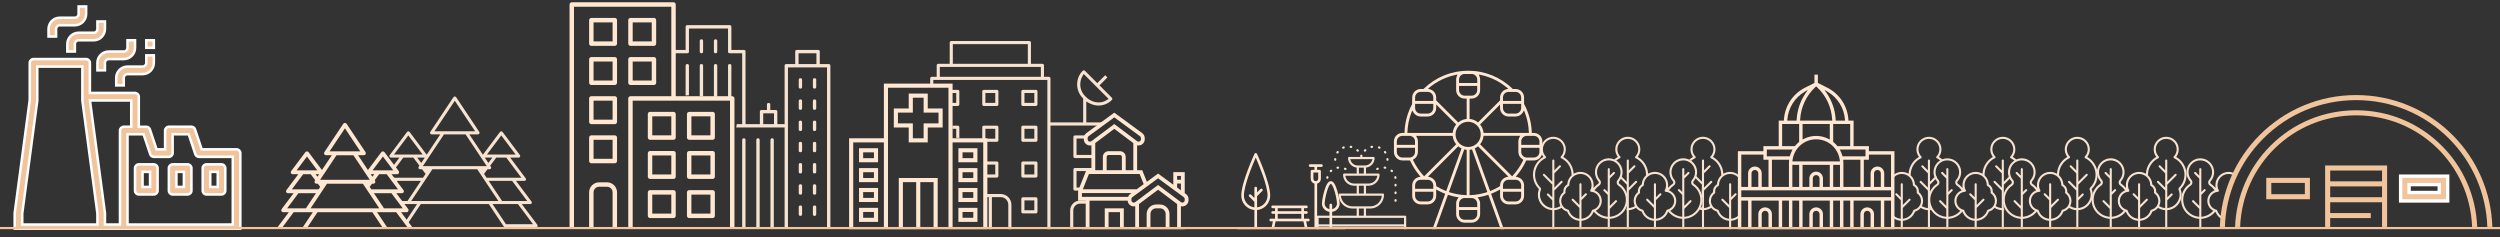 <?xml version="1.0" encoding="utf-8"?>
<!-- Generator: Adobe Illustrator 22.0.1, SVG Export Plug-In . SVG Version: 6.00 Build 0)  -->
<svg version="1.1" id="Layer_1" xmlns="http://www.w3.org/2000/svg" xmlns:xlink="http://www.w3.org/1999/xlink" x="0px" y="0px"
	 viewBox="0 0 738 70" style="enable-background:new 0 0 738 70;" xml:space="preserve">
<rect x="0" y="0" width="738" height="70" fill="#333333" stroke="none"/>
<style type="text/css">
	.st0{fill:#F7E3D0;}
	.st1{fill:#FFE7D2;}
	.st2{fill:#F2C49C;}
	.st3{fill:#F2C49C;stroke:#FFFFFF;stroke-miterlimit:10;}
	.st4{fill:#F2C49C;stroke:#FFFFFF;stroke-width:0.75;stroke-miterlimit:10;}
</style>
<path class="st0" d="M115.392,46.528h2.515l-1.749,2.333c0.133,0.522,0.11,1.091-0.066,1.613l2.959-3.946h2.972l1.788,2.381
	l-0.226,0.34c-0.093,0.141-0.101,0.32-0.021,0.47c0.08,0.147,0.234,0.239,0.403,0.239h0.629l1.03,1.374l-0.763,1.142h-8.816
	c0.116,0.25,0.174,0.525,0.205,0.805c0.211,0.297,0.348,0.642,0.41,1.008l0.674-0.899h6.919l-3.963,5.945h-2.31
	c0.139,0.282,0.221,0.593,0.25,0.914h4.88l-3.669,5.505c0.252,0.19,0.464,0.429,0.633,0.7l4.135-6.205h20.088l4.834,7.253h1.102
	l-0.262-0.393h8.291c0.174,0,0.332-0.097,0.41-0.254c0.077-0.155,0.061-0.339-0.044-0.478l-4.596-6.129h2.515
	c0.175,0,0.332-0.097,0.41-0.253c0.077-0.155,0.061-0.339-0.044-0.478l-4.596-6.129h2.515c0.175,0,0.332-0.097,0.41-0.253
	c0.077-0.155,0.061-0.339-0.044-0.478l-4.596-6.129h2.515c0.174,0,0.332-0.097,0.41-0.253c0.077-0.155,0.061-0.339-0.044-0.478
	l-5.145-6.859c-0.154-0.207-0.579-0.206-0.732-0.001l-5.06,6.746l-4.01-6.015h2.576c0.169,0,0.324-0.092,0.403-0.24
	c0.08-0.149,0.071-0.329-0.023-0.47l-6.859-10.289c-0.075-0.112-0.217-0.18-0.38-0.18h0c-0.163,0-0.305,0.067-0.38,0.18
	l-6.859,10.289c-0.094,0.141-0.103,0.32-0.023,0.47c0.08,0.148,0.234,0.24,0.404,0.24h2.575l-4.011,6.014l-5.058-6.744
	c-0.077-0.104-0.214-0.165-0.366-0.165c-0.152,0-0.289,0.062-0.366,0.164l-5.145,6.86c-0.105,0.139-0.121,0.322-0.043,0.479
	C115.061,46.432,115.217,46.528,115.392,46.528z M121.392,59.333l6.25-9.375h13.228l6.25,9.375H121.392z M157.349,66.193h-7.986
	l-3.963-5.946h7.492L157.349,66.193z M155.634,59.333h-7.415l-3.963-5.945h6.92L155.634,59.333z M153.919,52.474h-10.271
	l-0.763-1.141l1.03-1.375h0.629c0.169,0,0.324-0.092,0.403-0.239c0.08-0.148,0.071-0.328-0.021-0.468l-0.226-0.341l1.788-2.382
	h2.972L153.919,52.474z M147.975,39.975l4.23,5.64h-8.46L147.975,39.975z M145.344,46.528l-1.181,1.575l-1.049-1.575H145.344z
	 M128.25,38.755l6.005-9.007l6.005,9.007H128.25z M131.071,39.669h6.37l6.253,9.375h-18.875L131.071,39.669z M124.349,48.102
	l-1.183-1.573h2.229L124.349,48.102z M120.537,39.975l4.23,5.64h-8.46L120.537,39.975z"/>
<path class="st1" d="M81.68,67.5h8.808l3.238-4.858h16.199l3.238,4.858h8.809c-0.019-0.059-0.028-0.122-0.067-0.174h0l-3.513-4.685
	h1.651c0.219,0,0.417-0.122,0.515-0.318c0.098-0.196,0.078-0.428-0.054-0.603l-3.514-4.685h1.651c0.22,0,0.417-0.122,0.515-0.318
	s0.077-0.427-0.055-0.603l-3.513-4.685h1.651c0.219,0,0.417-0.122,0.515-0.317c0.098-0.197,0.077-0.428-0.054-0.603l-4.205-5.605
	c-0.101-0.135-0.272-0.215-0.46-0.215s-0.36,0.08-0.46,0.215l-3.963,5.284l-2.909-4.363h1.727c0.213,0,0.407-0.116,0.508-0.305
	c0.101-0.188,0.089-0.413-0.029-0.59l-5.605-8.408c-0.099-0.148-0.278-0.236-0.479-0.236c0,0,0,0,0,0
	c-0.201,0-0.38,0.088-0.479,0.236l-5.605,8.408c-0.118,0.178-0.129,0.403-0.029,0.591c0.101,0.188,0.295,0.304,0.508,0.304h1.727
	l-2.91,4.361l-3.962-5.282c-0.101-0.135-0.272-0.215-0.46-0.215c-0.188,0-0.36,0.08-0.46,0.215l-4.204,5.605
	c-0.132,0.175-0.153,0.405-0.055,0.603c0.098,0.195,0.296,0.317,0.515,0.317h1.651l-3.513,4.685
	c-0.132,0.176-0.153,0.406-0.055,0.603s0.295,0.318,0.515,0.318h1.651l-3.513,4.685c-0.132,0.175-0.153,0.406-0.055,0.603
	c0.099,0.196,0.296,0.318,0.515,0.318h1.651l-3.513,4.685C81.708,67.378,81.699,67.441,81.68,67.5z M91.691,61.49l4.838-7.257
	h10.593l4.838,7.257H91.691z M120.293,67.096h-6.015l-2.969-4.454h5.644l0.038,0.05L120.293,67.096z M118.892,61.49h-5.547
	l-2.969-4.454h5.176l0.038,0.05L118.892,61.49z M117.49,55.885h-7.881l-0.483-0.723l0.695-0.929h0.413
	c0.212,0,0.407-0.116,0.507-0.303s0.09-0.412-0.027-0.589l-0.106-0.159l1.314-1.752h2.227l0.038,0.05L117.49,55.885z M113.036,46.21
	l3.053,4.07h-6.105L113.036,46.21z M110.482,51.431l-0.551,0.736l-0.49-0.736H110.482z M97.296,44.675l4.53-6.795l4.53,6.795H97.296
	z M99.332,45.826h4.989l4.84,7.256h-14.67L99.332,45.826z M87.563,50.28l3.053-4.07l3.052,4.07H87.563z M94.208,51.431l-0.488,0.734
	l-0.552-0.734H94.208z M86.162,55.885l3.34-4.454h2.227l1.314,1.75l-0.105,0.159c-0.118,0.178-0.128,0.403-0.028,0.59
	c0.101,0.188,0.295,0.304,0.507,0.304h0.413l0.696,0.928l-0.484,0.724H86.162z M84.76,61.49l3.34-4.454h5.176l-2.969,4.454H84.76z
	 M86.699,62.642h5.644l-2.969,4.454h-6.015L86.699,62.642z"/>
<path class="st0" d="M498.622,47.19c0.194,0.089,0.378,0.201,0.549,0.336c0.386-0.344,0.802-0.622,1.238-0.829
	c0.089-0.042,0.152-0.125,0.17-0.222c0.018-0.098-0.012-0.197-0.08-0.269c-0.555-0.576-0.861-1.335-0.861-2.135
	c0-0.85,0.339-1.642,0.954-2.229c0.614-0.587,1.424-0.893,2.275-0.851c1.581,0.073,2.869,1.369,2.934,2.95
	c0.035,0.849-0.27,1.653-0.858,2.265c-0.068,0.071-0.099,0.172-0.081,0.269c0.018,0.097,0.081,0.18,0.169,0.221
	c1.87,0.891,3.077,2.801,3.077,4.868l0.02,0.129l-0.091,0.13c-0.688,0.659-1.109,1.541-1.188,2.482l-0.01,0.121l-0.102,0.067
	c-0.66,0.435-1.054,1.169-1.054,1.964c0,0.043,0.001,0.085,0.003,0.129l0.006,0.123l-0.093,0.08
	c-0.734,0.627-1.156,1.541-1.156,2.505c0,0.466,0.094,0.916,0.28,1.338l0.092,0.209l-0.2,0.11c-0.405,0.224-0.843,0.371-1.301,0.44
	l-0.287,0.044v-5.183l2.353-2.354c0.058-0.058,0.09-0.135,0.09-0.217c0-0.082-0.032-0.159-0.09-0.218
	c-0.12-0.119-0.315-0.119-0.434,0l-1.919,1.919v-4.217l1.854-1.854c0.058-0.059,0.09-0.136,0.09-0.218
	c0-0.081-0.032-0.158-0.09-0.217c-0.116-0.115-0.318-0.115-0.435,0l-1.42,1.42v-2.905c0-0.169-0.138-0.307-0.308-0.307
	s-0.307,0.138-0.307,0.307v6.254l-1.777-1.777c-0.064,0.215-0.151,0.421-0.259,0.61l2.036,2.036l-0.117,3.171
	c0.186,0.559,0.314,1.023,0.15,1.617c0.087,0.629,0.272,2.148-0.508,1.977c-0.248-0.055-0.25,0.36-0.345,0.594l0.82,0.172v5.62
	h0.615v-5.621l0.222-0.024c0.61-0.069,1.192-0.261,1.728-0.567l0.175-0.101l0.135,0.15c0.384,0.426,0.875,0.745,1.42,0.923
	l0.111,0.036l0.043,0.109c0.56,1.409,1.841,2.401,3.345,2.59l0.219,0.027v2.477h0.614v-2.477l0.219-0.027
	c0.647-0.081,1.27-0.315,1.808-0.679c-0.008-0.253-0.015-0.505-0.023-0.758c-0.486,0.418-1.077,0.698-1.711,0.805l-0.292,0.05
	v-5.495l1.518-1.518c0.058-0.059,0.09-0.136,0.09-0.217c0-0.082-0.032-0.159-0.09-0.218c-0.12-0.119-0.314-0.119-0.435,0
	l-1.083,1.083v-3.819c0-0.17-0.138-0.308-0.307-0.308s-0.307,0.138-0.307,0.308v6.108l-1.771-1.771
	c-0.058-0.059-0.135-0.09-0.217-0.09s-0.159,0.032-0.217,0.09c-0.12,0.12-0.12,0.314,0,0.435l2.206,2.206v3.206l-0.292-0.05
	c-1.311-0.221-2.378-1.147-2.785-2.418c-0.033-0.103-0.117-0.181-0.221-0.205c-1.219-0.286-2.069-1.36-2.069-2.612
	c0-0.874,0.428-1.695,1.146-2.198c0.099-0.069,0.148-0.19,0.125-0.309c-0.021-0.11-0.032-0.221-0.032-0.33
	c0-0.671,0.375-1.271,0.979-1.566c0.104-0.051,0.172-0.158,0.173-0.274c0.008-1.803,1.481-3.27,3.283-3.27
	c0.868,0,1.692,0.346,2.302,0.946c0.038-0.225,0.1-0.439,0.187-0.644c-1.166-0.979-2.832-1.182-4.176-0.53l-0.32,0.155l-0.038-0.354
	c-0.099-0.925-0.417-1.825-0.919-2.604c-0.481-0.747-1.134-1.389-1.888-1.855l-0.219-0.137l0.143-0.215
	c0.431-0.647,0.642-1.407,0.609-2.195c-0.078-1.896-1.624-3.449-3.52-3.537c-1.021-0.049-1.99,0.315-2.728,1.019
	c-0.737,0.705-1.144,1.655-1.144,2.675c0,0.73,0.212,1.435,0.613,2.038l0.143,0.215l-0.219,0.137
	C499.234,46.664,498.919,46.908,498.622,47.19z"/>
<g>
	<path class="st0" d="M478.384,46.476c0.018-0.098-0.012-0.197-0.08-0.269c-0.555-0.576-0.861-1.335-0.861-2.135
		c0-0.85,0.339-1.642,0.954-2.229c0.614-0.587,1.426-0.886,2.275-0.851c1.581,0.073,2.869,1.369,2.934,2.95
		c0.035,0.849-0.27,1.653-0.858,2.265c-0.068,0.071-0.099,0.172-0.081,0.269c0.018,0.097,0.081,0.18,0.169,0.221
		c1.87,0.891,3.077,2.802,3.077,4.868l0.02,0.129l-0.09,0.13c-0.688,0.659-1.109,1.541-1.188,2.482l-0.01,0.121l-0.102,0.067
		c-0.66,0.435-1.054,1.169-1.054,1.964c0,0.043,0.001,0.085,0.003,0.129l0.006,0.123l-0.093,0.08
		c-0.734,0.627-1.156,1.54-1.156,2.505c0,0.466,0.094,0.916,0.28,1.338l0.092,0.209l-0.2,0.11c-0.405,0.224-0.843,0.371-1.302,0.44
		l-0.287,0.043v-5.182l2.354-2.354c0.058-0.058,0.09-0.135,0.09-0.217c0-0.082-0.032-0.159-0.09-0.218
		c-0.119-0.119-0.315-0.119-0.435,0l-1.918,1.919v-4.217l1.855-1.854c0.12-0.12,0.12-0.314,0-0.435c-0.12-0.119-0.314-0.119-0.435,0
		l-1.42,1.42v-2.905c0-0.169-0.138-0.307-0.307-0.307s-0.307,0.138-0.307,0.307v6.254l-1.777-1.777
		c-0.064,0.215-0.151,0.42-0.259,0.61l2.036,2.036v3.008c0.186,0.559,0.197,1.188,0.033,1.78c0.087,0.63,0.085,1.283-0.005,1.994
		c-0.032,0.252-0.096,0.496-0.191,0.729l0.163,0.019v5.62h0.614v-5.621l0.222-0.024c0.611-0.069,1.192-0.261,1.729-0.567
		l0.175-0.101l0.135,0.15c0.384,0.426,0.875,0.745,1.42,0.923l0.111,0.036l0.043,0.109c0.56,1.409,1.841,2.401,3.345,2.59
		l0.219,0.027v2.477h0.614v-2.477l0.219-0.027c1.421-0.178,2.633-1.058,3.242-2.354l0.159-0.339l0.252,0.277
		c0.955,1.05,2.251,1.703,3.65,1.838l0.226,0.022v3.06h0.614v-3.06l0.227-0.021c1.308-0.122,2.495-0.676,3.434-1.603
		c1.086-1.07,1.684-2.499,1.684-4.024c0-1.875-0.928-3.624-2.482-4.679c-0.122-0.083-0.2-0.209-0.22-0.355
		c-0.012-0.09-0.01-0.26,0.126-0.416c0.691-0.789,1.049-1.801,1.009-2.85c-0.04-1.044-0.477-2.025-1.232-2.763
		c-0.754-0.736-1.745-1.15-2.79-1.167h-0.057c-1.085,0-2.104,0.416-2.875,1.175c-0.787,0.775-1.22,1.81-1.22,2.913
		c0,0.995,0.362,1.954,1.021,2.701c0.097,0.111,0.141,0.253,0.123,0.399c-0.02,0.149-0.097,0.275-0.217,0.357
		c-0.315,0.213-0.61,0.46-0.879,0.735l-0.462,0.473l0.034-0.66c0.003-0.063,0.005-0.127,0.005-0.191
		c0-2.149-1.749-3.897-3.898-3.897c-0.59,0-1.158,0.13-1.688,0.387l-0.32,0.155l-0.038-0.354c-0.099-0.924-0.417-1.824-0.919-2.604
		c-0.481-0.747-1.134-1.389-1.888-1.855l-0.219-0.137l0.143-0.215c0.431-0.647,0.642-1.407,0.609-2.195
		c-0.078-1.896-1.624-3.449-3.52-3.537c-1.024-0.049-1.989,0.315-2.728,1.019c-0.737,0.705-1.144,1.655-1.144,2.675
		c0,0.73,0.212,1.435,0.613,2.038l0.143,0.215l-0.219,0.137c-0.327,0.202-0.642,0.446-0.939,0.729
		c0.195,0.089,0.378,0.201,0.55,0.336c0.387-0.344,0.802-0.622,1.238-0.829C478.303,46.655,478.367,46.572,478.384,46.476z
		 M492.864,55.948c0.34-0.456,0.75-0.848,1.218-1.164c0.266-0.181,0.442-0.468,0.483-0.788c0.041-0.321-0.058-0.643-0.271-0.885
		c-0.559-0.635-0.867-1.449-0.867-2.295c0-0.938,0.368-1.817,1.036-2.475c0.669-0.658,1.553-0.995,2.492-0.999
		c1.846,0.028,3.347,1.495,3.417,3.338c0.034,0.892-0.27,1.752-0.857,2.422c-0.216,0.247-0.316,0.573-0.274,0.896
		c0.041,0.32,0.218,0.607,0.484,0.788c1.386,0.94,2.213,2.499,2.213,4.171c0,1.358-0.533,2.632-1.5,3.587
		c-0.808,0.797-1.829,1.287-2.951,1.415l-0.278,0.032v-2.344l2.043-2.043c0.058-0.059,0.09-0.136,0.09-0.218
		c0-0.082-0.032-0.159-0.09-0.217c-0.12-0.119-0.315-0.119-0.435,0l-1.609,1.608v-8.064l1.44-1.439
		c0.058-0.058,0.09-0.136,0.09-0.218s-0.032-0.159-0.09-0.217c-0.116-0.117-0.318-0.117-0.435,0l-1.006,1.004v-1.913
		c0-0.169-0.138-0.307-0.307-0.307s-0.307,0.138-0.307,0.307v6.744l-0.767-0.767c-0.119-0.119-0.315-0.119-0.435,0
		c-0.058,0.059-0.089,0.136-0.089,0.217c0,0.082,0.032,0.159,0.09,0.218l1.201,1.201v6.449l-0.28-0.034
		c-1.146-0.138-2.224-0.674-3.034-1.512l-0.212-0.219l0.256-0.165c0.941-0.606,1.502-1.642,1.502-2.77
		c0-1.259-0.734-2.425-1.871-2.972l-0.273-0.132L492.864,55.948z M488.539,51.348c1.811,0,3.284,1.474,3.284,3.284
		c0,0.541-0.128,1.058-0.381,1.535c-0.049,0.093-0.048,0.203,0.004,0.295c0.051,0.091,0.145,0.149,0.25,0.155
		c1.412,0.086,2.519,1.262,2.519,2.679c0,1.122-0.675,2.104-1.719,2.504l-0.017,0.006c-0.121,0.045-0.225,0.076-0.331,0.102
		c-0.106,0.024-0.191,0.103-0.225,0.205c-0.406,1.271-1.473,2.197-2.784,2.418l-0.292,0.05v-5.495l1.518-1.518
		c0.12-0.12,0.12-0.314,0-0.435c-0.116-0.115-0.318-0.115-0.435,0l-1.083,1.083v-3.819c0-0.17-0.138-0.308-0.307-0.308
		s-0.307,0.138-0.307,0.308v6.108l-1.771-1.771c-0.058-0.058-0.135-0.09-0.217-0.09s-0.159,0.031-0.217,0.09
		c-0.12,0.12-0.12,0.314,0,0.435l2.206,2.206v3.206l-0.292-0.05c-1.311-0.221-2.378-1.147-2.785-2.418
		c-0.033-0.103-0.117-0.181-0.221-0.205c-1.219-0.286-2.069-1.36-2.069-2.612c0-0.874,0.428-1.695,1.146-2.198
		c0.099-0.069,0.148-0.19,0.125-0.309c-0.021-0.11-0.032-0.221-0.032-0.33c0-0.671,0.375-1.271,0.979-1.566
		c0.104-0.051,0.172-0.158,0.173-0.274C485.263,52.814,486.736,51.348,488.539,51.348z"/>
</g>
<path class="st0" d="M478.081,54.279c-0.122-0.083-0.202-0.214-0.22-0.358c-0.011-0.087-0.009-0.257,0.127-0.413
	c0.69-0.788,1.048-1.8,1.009-2.85c-0.04-1.044-0.477-2.025-1.232-2.763c-0.754-0.736-1.745-1.15-2.79-1.167h-0.057
	c-1.085,0-2.104,0.416-2.875,1.175c-0.787,0.775-1.22,1.81-1.22,2.913c0,0.995,0.362,1.954,1.021,2.701
	c0.097,0.111,0.141,0.258,0.122,0.402c-0.018,0.143-0.097,0.272-0.217,0.354c-0.314,0.213-0.609,0.46-0.878,0.735l-0.462,0.473
	l0.034-0.66c0.003-0.063,0.005-0.127,0.005-0.19c0-2.149-1.749-3.898-3.897-3.898c-0.59,0-1.158,0.13-1.688,0.387l-0.32,0.155
	l-0.038-0.354c-0.099-0.924-0.417-1.824-0.919-2.604c-0.48-0.747-1.133-1.389-1.887-1.855l-0.219-0.137l0.143-0.215
	c0.431-0.647,0.642-1.406,0.609-2.195c-0.078-1.896-1.624-3.449-3.519-3.536c-1.018-0.05-1.99,0.313-2.728,1.018
	c-0.737,0.705-1.144,1.654-1.144,2.675c0,0.73,0.212,1.436,0.612,2.038l0.143,0.215l-0.219,0.137
	c-0.752,0.466-1.405,1.108-1.888,1.856c-0.624,0.968-0.954,2.09-0.954,3.246c0,1.549,0.588,3.02,1.656,4.139l0.106,0.112
	l-0.052,0.146c-0.185,0.515-0.274,1.057-0.266,1.61c0.02,1.179,0.494,2.293,1.333,3.136c0.737,0.74,1.669,1.194,2.695,1.314
	l0.221,0.025v5.62h0.614v-5.621l0.222-0.024c0.611-0.069,1.192-0.261,1.729-0.567l0.175-0.101l0.135,0.15
	c0.384,0.426,0.875,0.745,1.42,0.923l0.111,0.036l0.043,0.109c0.56,1.409,1.841,2.401,3.345,2.59l0.219,0.027v2.477h0.615v-2.477
	l0.219-0.027c1.42-0.178,2.632-1.058,3.242-2.354l0.159-0.339l0.252,0.277c0.955,1.05,2.25,1.703,3.65,1.838l0.226,0.022v3.06h0.615
	v-3.06l0.227-0.021c1.308-0.122,2.495-0.676,3.434-1.603c1.086-1.07,1.684-2.499,1.684-4.024
	C480.563,57.083,479.635,55.334,478.081,54.279z M460.541,60.633l0.092,0.209l-0.2,0.11c-0.405,0.224-0.843,0.371-1.302,0.44
	l-0.287,0.044v-5.183l2.354-2.354c0.058-0.058,0.09-0.135,0.09-0.217c0-0.082-0.032-0.159-0.09-0.218
	c-0.119-0.118-0.314-0.119-0.435,0l-1.918,1.919v-4.217l1.855-1.854c0.058-0.058,0.09-0.136,0.09-0.218s-0.032-0.159-0.09-0.217
	c-0.12-0.12-0.315-0.118-0.435,0l-1.42,1.42v-2.905c0-0.169-0.138-0.307-0.307-0.307s-0.307,0.138-0.307,0.307v6.254l-2.253-2.253
	c-0.117-0.118-0.319-0.115-0.435,0c-0.12,0.12-0.12,0.314,0,0.435l2.688,2.688v3.754l-1.082-1.08
	c-0.058-0.059-0.135-0.09-0.217-0.09s-0.159,0.032-0.217,0.09c-0.058,0.059-0.09,0.136-0.09,0.217c0,0.082,0.032,0.159,0.09,0.218
	l1.516,1.516v2.295l-0.289-0.045c-1.877-0.292-3.316-1.938-3.347-3.83c-0.009-0.526,0.085-1.04,0.28-1.527
	c0.089-0.224,0.037-0.477-0.133-0.645c-1.026-1.021-1.592-2.378-1.592-3.824c0-2.067,1.207-3.978,3.076-4.867
	c0.089-0.042,0.152-0.125,0.17-0.222c0.018-0.097-0.012-0.197-0.081-0.269c-0.555-0.577-0.86-1.335-0.86-2.135
	c0-0.851,0.339-1.643,0.954-2.229c0.614-0.587,1.428-0.886,2.274-0.851c1.581,0.073,2.87,1.369,2.935,2.95
	c0.035,0.848-0.27,1.652-0.858,2.265c-0.068,0.071-0.099,0.172-0.081,0.269c0.018,0.097,0.081,0.18,0.169,0.221
	c1.87,0.891,3.077,2.802,3.077,4.868l0.02,0.129l-0.09,0.13c-0.688,0.659-1.109,1.541-1.188,2.482l-0.01,0.121l-0.102,0.067
	c-0.659,0.434-1.053,1.168-1.053,1.964c0,0.042,0.001,0.084,0.003,0.126l0.008,0.125l-0.095,0.081
	c-0.734,0.627-1.156,1.54-1.156,2.505C460.26,59.761,460.354,60.211,460.541,60.633z M470.504,61.8
	c-0.13,0.049-0.237,0.081-0.348,0.107c-0.106,0.024-0.191,0.103-0.224,0.205c-0.406,1.271-1.473,2.197-2.785,2.418l-0.292,0.05
	v-5.495l1.518-1.518c0.12-0.12,0.12-0.314,0-0.435c-0.116-0.117-0.318-0.117-0.435,0l-1.083,1.083v-3.819
	c0-0.17-0.138-0.308-0.307-0.308s-0.308,0.138-0.308,0.308v6.108l-1.771-1.771c-0.12-0.119-0.314-0.119-0.435,0
	c-0.12,0.12-0.12,0.314,0,0.435l2.206,2.206v3.206l-0.292-0.05c-1.312-0.221-2.378-1.147-2.785-2.418
	c-0.033-0.103-0.118-0.181-0.222-0.205c-1.219-0.286-2.069-1.36-2.069-2.612c0-0.873,0.428-1.695,1.145-2.198
	c0.099-0.069,0.148-0.19,0.125-0.308c-0.021-0.112-0.031-0.223-0.031-0.331c0-0.671,0.375-1.271,0.979-1.566
	c0.104-0.051,0.172-0.158,0.172-0.274c0.008-1.803,1.481-3.27,3.284-3.27c1.811,0,3.284,1.474,3.284,3.284
	c0,0.541-0.128,1.058-0.381,1.535c-0.049,0.093-0.048,0.202,0.003,0.294c0.052,0.092,0.145,0.15,0.25,0.156
	c1.412,0.086,2.518,1.262,2.518,2.679C472.223,60.418,471.548,61.4,470.504,61.8z M478.448,62.545
	c-0.808,0.797-1.829,1.287-2.951,1.415l-0.278,0.032v-2.344l2.043-2.043c0.12-0.12,0.12-0.314,0-0.435
	c-0.12-0.119-0.314-0.119-0.435,0l-1.609,1.608v-8.064l1.439-1.439c0.058-0.059,0.09-0.136,0.09-0.218
	c0-0.081-0.032-0.158-0.09-0.217s-0.135-0.09-0.217-0.09c0,0,0,0,0,0c-0.082,0-0.159,0.032-0.217,0.09l-1.005,1.005v-1.914
	c0-0.169-0.138-0.307-0.307-0.307s-0.307,0.138-0.307,0.307v6.744l-0.767-0.767c-0.119-0.119-0.315-0.119-0.435,0
	c-0.119,0.12-0.119,0.314,0,0.435l1.201,1.201v6.449l-0.28-0.034c-1.146-0.138-2.224-0.674-3.034-1.512l-0.212-0.219l0.256-0.165
	c0.941-0.606,1.502-1.642,1.502-2.77c0-1.259-0.734-2.426-1.872-2.972l-0.274-0.132l0.182-0.243
	c0.341-0.457,0.751-0.849,1.218-1.164c0.266-0.181,0.442-0.468,0.483-0.788c0.041-0.321-0.058-0.644-0.271-0.885
	c-0.559-0.634-0.867-1.449-0.867-2.295c0-0.938,0.368-1.817,1.037-2.475c0.669-0.658,1.558-0.995,2.492-0.999
	c1.846,0.028,3.347,1.495,3.417,3.338c0.034,0.892-0.271,1.752-0.857,2.423c-0.216,0.246-0.316,0.572-0.274,0.896
	c0.041,0.32,0.218,0.607,0.484,0.788c1.385,0.94,2.212,2.5,2.212,4.171C479.948,60.316,479.416,61.591,478.448,62.545z"/>
<path class="st0" d="M561.408,51.348c1.802,0,3.275,1.467,3.283,3.27c0,0.116,0.068,0.224,0.172,0.274
	c0.604,0.295,0.979,0.896,0.979,1.566c0,0.109-0.01,0.22-0.031,0.33c-0.023,0.118,0.026,0.239,0.125,0.309
	c0.717,0.503,1.145,1.325,1.145,2.198c0,1.252-0.85,2.326-2.068,2.612c-0.105,0.024-0.19,0.103-0.223,0.205
	c-0.406,1.271-1.473,2.197-2.784,2.418l-0.292,0.05v-3.206l2.206-2.206c0.12-0.12,0.12-0.314,0-0.435
	c-0.12-0.119-0.314-0.119-0.435,0l-1.771,1.771v-6.108c0-0.17-0.138-0.308-0.307-0.308s-0.307,0.138-0.307,0.308v3.819l-1.083-1.083
	c-0.116-0.117-0.318-0.117-0.435,0c-0.058,0.059-0.09,0.136-0.09,0.218c0,0.081,0.032,0.158,0.09,0.217l1.518,1.518v5.495
	l-0.292-0.05c-0.635-0.106-1.226-0.387-1.711-0.805c-0.008,0.253-0.016,0.506-0.024,0.758c0.539,0.363,1.161,0.598,1.808,0.679
	l0.219,0.027v2.477h0.614v-2.477l0.219-0.027c1.504-0.188,2.786-1.181,3.345-2.59l0.043-0.109l0.111-0.036
	c0.545-0.179,1.036-0.497,1.419-0.923l0.135-0.15l0.175,0.101c0.537,0.307,1.118,0.498,1.729,0.567l0.222,0.024v5.621h0.615v-5.62
	l0.538-0.156c-0.095-0.233-0.416-0.37-0.448-0.625c-0.09-0.713-0.209-1.332-0.122-1.961c-0.165-0.594-0.153-1.222,0.033-1.78v-3.008
	l2.036-2.036c-0.107-0.19-0.194-0.396-0.259-0.61l-1.777,1.777v-6.254c0-0.169-0.138-0.307-0.307-0.307s-0.308,0.138-0.308,0.307
	v2.905l-1.42-1.42c-0.116-0.115-0.318-0.115-0.435,0c-0.058,0.058-0.09,0.135-0.09,0.217c0,0.082,0.032,0.159,0.09,0.218
	l1.854,1.854v4.217l-1.919-1.919c-0.119-0.119-0.315-0.119-0.434,0c-0.058,0.059-0.09,0.136-0.09,0.218
	c0,0.082,0.032,0.159,0.089,0.217l2.354,2.354v5.183l-0.287-0.044c-0.458-0.069-0.896-0.217-1.302-0.44l-0.2-0.11l0.092-0.209
	c0.187-0.423,0.281-0.873,0.281-1.338c0-0.964-0.421-1.878-1.156-2.507l-0.093-0.079l0.006-0.123
	c0.002-0.043,0.003-0.085,0.003-0.128c0-0.795-0.394-1.529-1.054-1.964l-0.102-0.067l-0.01-0.121
	c-0.079-0.941-0.5-1.823-1.188-2.482l-0.092-0.088l0.017-0.126c0.003-2.111,1.21-4.022,3.079-4.912
	c0.089-0.042,0.153-0.125,0.17-0.222s-0.013-0.197-0.081-0.269c-0.588-0.611-0.893-1.416-0.858-2.265
	c0.065-1.581,1.354-2.877,2.934-2.95c0.854-0.037,1.662,0.264,2.275,0.851c0.614,0.587,0.953,1.379,0.953,2.229
	c0,0.8-0.306,1.559-0.859,2.135c-0.068,0.071-0.099,0.172-0.081,0.269s0.081,0.18,0.169,0.221c0.438,0.209,0.854,0.487,1.238,0.83
	c0.172-0.135,0.355-0.247,0.55-0.336c-0.298-0.282-0.612-0.526-0.938-0.729l-0.219-0.137l0.143-0.215
	c0.4-0.603,0.612-1.308,0.612-2.038c0-1.02-0.406-1.97-1.144-2.675c-0.737-0.703-1.708-1.067-2.728-1.019
	c-1.895,0.088-3.441,1.642-3.519,3.538c-0.033,0.787,0.178,1.547,0.609,2.194l0.143,0.215l-0.219,0.137
	c-0.754,0.467-1.407,1.108-1.888,1.855c-0.503,0.779-0.821,1.68-0.919,2.604l-0.038,0.354l-0.32-0.155
	c-1.344-0.651-3.01-0.448-4.176,0.53c0.087,0.204,0.149,0.419,0.187,0.644C559.715,51.693,560.54,51.348,561.408,51.348z"/>
<g>
	<path class="st0" d="M574.321,64.585l0.227,0.021v3.06h0.614v-3.06l0.226-0.022c1.399-0.135,2.696-0.788,3.65-1.838l0.252-0.277
		l0.159,0.339c0.609,1.297,1.821,2.177,3.242,2.354l0.219,0.027v2.477h0.614v-2.477l0.219-0.027c1.504-0.188,2.786-1.181,3.345-2.59
		l0.043-0.109l0.111-0.036c0.545-0.178,1.036-0.497,1.42-0.923l0.135-0.15l0.175,0.101c0.536,0.307,1.118,0.498,1.729,0.567
		l0.222,0.024v5.621h0.614v-5.62l0.163-0.019c-0.095-0.233-0.159-0.478-0.191-0.729c-0.09-0.711-0.092-1.364-0.005-1.994
		c-0.164-0.593-0.152-1.222,0.033-1.78v-3.008l2.036-2.036c-0.107-0.19-0.194-0.396-0.259-0.61l-1.777,1.777v-6.254
		c0-0.169-0.138-0.307-0.307-0.307s-0.307,0.138-0.307,0.307v2.905l-1.42-1.42c-0.12-0.119-0.314-0.119-0.435,0
		c-0.12,0.12-0.12,0.314,0,0.435l1.855,1.854v4.217l-1.918-1.919c-0.12-0.119-0.316-0.119-0.435,0
		c-0.058,0.059-0.09,0.136-0.09,0.218c0,0.082,0.032,0.159,0.09,0.217l2.354,2.354v5.182l-0.287-0.043
		c-0.459-0.069-0.897-0.217-1.302-0.44l-0.2-0.11l0.092-0.209c0.186-0.422,0.28-0.872,0.28-1.338c0-0.965-0.421-1.878-1.156-2.505
		l-0.093-0.08l0.006-0.123c0.002-0.044,0.003-0.086,0.003-0.129c0-0.795-0.394-1.529-1.054-1.964l-0.102-0.067l-0.01-0.121
		c-0.079-0.941-0.5-1.823-1.188-2.482l-0.09-0.13l0.02-0.129c0-2.066,1.207-3.978,3.077-4.868c0.088-0.041,0.151-0.124,0.169-0.221
		c0.018-0.097-0.012-0.197-0.081-0.269c-0.588-0.611-0.893-1.416-0.858-2.265c0.065-1.581,1.354-2.877,2.934-2.95
		c0.849-0.035,1.661,0.264,2.275,0.851c0.615,0.588,0.954,1.38,0.954,2.229c0,0.8-0.306,1.559-0.861,2.135
		c-0.068,0.071-0.098,0.171-0.08,0.269c0.018,0.097,0.081,0.18,0.17,0.222c0.436,0.207,0.851,0.485,1.238,0.829
		c0.171-0.135,0.355-0.247,0.55-0.336c-0.297-0.282-0.612-0.526-0.939-0.729l-0.219-0.137l0.143-0.215
		c0.401-0.604,0.613-1.308,0.613-2.038c0-1.02-0.406-1.97-1.144-2.675c-0.738-0.703-1.704-1.067-2.728-1.019
		c-1.896,0.088-3.441,1.642-3.52,3.537c-0.033,0.788,0.178,1.548,0.609,2.195l0.143,0.215l-0.219,0.137
		c-0.754,0.467-1.407,1.108-1.888,1.855c-0.502,0.779-0.82,1.68-0.919,2.604l-0.038,0.354l-0.32-0.155
		c-0.53-0.257-1.098-0.387-1.688-0.387c-2.149,0-3.898,1.748-3.898,3.897c0,0.064,0.002,0.128,0.005,0.191l0.034,0.66l-0.462-0.473
		c-0.269-0.275-0.564-0.522-0.879-0.735c-0.12-0.082-0.197-0.208-0.217-0.357c-0.018-0.146,0.025-0.288,0.123-0.399
		c0.658-0.747,1.021-1.706,1.021-2.701c0-1.104-0.433-2.138-1.22-2.913c-0.771-0.759-1.79-1.175-2.875-1.175h-0.057
		c-1.045,0.017-2.036,0.431-2.79,1.167c-0.755,0.737-1.192,1.719-1.232,2.763c-0.04,1.049,0.318,2.061,1.009,2.85
		c0.136,0.156,0.138,0.326,0.126,0.416c-0.02,0.146-0.098,0.272-0.22,0.355c-1.554,1.055-2.482,2.804-2.482,4.679
		c0,1.525,0.598,2.954,1.684,4.024C571.826,63.909,573.013,64.463,574.321,64.585z M580.315,56.167
		c-0.253-0.478-0.381-0.994-0.381-1.535c0-1.811,1.473-3.284,3.284-3.284c1.802,0,3.275,1.467,3.283,3.27
		c0,0.116,0.068,0.224,0.173,0.274c0.604,0.295,0.979,0.896,0.979,1.566c0,0.109-0.011,0.22-0.032,0.33
		c-0.022,0.118,0.027,0.239,0.125,0.309c0.717,0.503,1.146,1.324,1.146,2.198c0,1.252-0.851,2.326-2.069,2.612
		c-0.104,0.024-0.188,0.103-0.221,0.205c-0.407,1.271-1.474,2.197-2.785,2.418l-0.292,0.05v-3.206l2.206-2.206
		c0.12-0.12,0.12-0.314,0-0.435c-0.058-0.059-0.135-0.09-0.217-0.09s-0.159,0.032-0.217,0.09l-1.771,1.771v-6.108
		c0-0.17-0.138-0.308-0.307-0.308s-0.307,0.138-0.307,0.308v3.819l-1.083-1.083c-0.116-0.115-0.318-0.115-0.435,0
		c-0.12,0.12-0.12,0.314,0,0.435l1.518,1.518v5.495l-0.292-0.05c-1.312-0.221-2.378-1.147-2.784-2.418
		c-0.033-0.103-0.118-0.181-0.225-0.205c-0.106-0.025-0.209-0.057-0.331-0.102l-0.017-0.006c-1.044-0.399-1.719-1.382-1.719-2.504
		c0-1.417,1.106-2.593,2.519-2.679c0.105-0.006,0.199-0.064,0.25-0.155C580.363,56.37,580.364,56.26,580.315,56.167z M572.03,54.787
		c0.267-0.181,0.443-0.468,0.484-0.788c0.042-0.323-0.059-0.649-0.274-0.896c-0.587-0.67-0.891-1.53-0.857-2.422
		c0.07-1.843,1.571-3.31,3.417-3.338c0.938,0.004,1.823,0.341,2.492,0.999c0.668,0.657,1.036,1.536,1.036,2.475
		c0,0.846-0.308,1.66-0.867,2.295c-0.213,0.242-0.312,0.563-0.271,0.885c0.041,0.32,0.217,0.607,0.483,0.788
		c0.468,0.316,0.878,0.708,1.218,1.164l0.182,0.243l-0.273,0.132c-1.137,0.547-1.871,1.713-1.871,2.972
		c0,1.128,0.562,2.163,1.502,2.77l0.256,0.165l-0.212,0.219c-0.81,0.838-1.888,1.374-3.034,1.512l-0.28,0.034v-6.449l1.201-1.201
		c0.058-0.059,0.09-0.136,0.09-0.218c0-0.081-0.032-0.158-0.089-0.217c-0.12-0.119-0.316-0.119-0.435,0l-0.767,0.767v-6.744
		c0-0.169-0.138-0.307-0.307-0.307s-0.307,0.138-0.307,0.307v1.913l-1.006-1.004c-0.117-0.117-0.319-0.117-0.435,0
		c-0.058,0.058-0.09,0.135-0.09,0.217s0.032,0.16,0.09,0.218l1.44,1.439v8.064l-1.609-1.608c-0.12-0.119-0.315-0.119-0.435,0
		c-0.058,0.058-0.089,0.135-0.09,0.217c0,0.082,0.032,0.159,0.09,0.218l2.043,2.043v2.344l-0.278-0.032
		c-1.123-0.128-2.143-0.618-2.951-1.415c-0.968-0.955-1.5-2.229-1.5-3.587C569.817,57.286,570.644,55.728,572.03,54.787z"/>
</g>
<path class="st0" d="M596.31,64.585l0.227,0.021v3.06h0.615v-3.06l0.226-0.022c1.399-0.135,2.695-0.788,3.65-1.838l0.252-0.277
	l0.159,0.339c0.609,1.297,1.821,2.177,3.242,2.354l0.219,0.027v2.477h0.615v-2.477l0.219-0.027c1.503-0.188,2.785-1.181,3.345-2.59
	l0.043-0.109l0.111-0.036c0.545-0.178,1.036-0.497,1.42-0.923l0.135-0.15l0.175,0.101c0.536,0.307,1.118,0.498,1.729,0.567
	l0.222,0.024v5.621h0.614v-5.62l0.221-0.025c1.026-0.12,1.958-0.574,2.695-1.314c0.84-0.843,1.313-1.957,1.333-3.136
	c0.009-0.554-0.081-1.096-0.266-1.61l-0.052-0.146l0.106-0.112c1.068-1.119,1.656-2.59,1.656-4.139c0-1.156-0.33-2.278-0.954-3.246
	c-0.482-0.748-1.135-1.391-1.888-1.856l-0.219-0.137l0.143-0.215c0.4-0.603,0.612-1.308,0.612-2.038c0-1.021-0.406-1.97-1.144-2.675
	c-0.738-0.704-1.71-1.067-2.728-1.018c-1.895,0.087-3.441,1.641-3.519,3.536c-0.032,0.789,0.179,1.548,0.609,2.195l0.143,0.215
	l-0.219,0.137c-0.754,0.467-1.407,1.108-1.887,1.855c-0.503,0.779-0.821,1.68-0.919,2.604l-0.038,0.354l-0.32-0.155
	c-0.53-0.257-1.098-0.387-1.688-0.387c-2.149,0-3.897,1.749-3.897,3.898c0,0.063,0.002,0.127,0.005,0.19l0.034,0.66l-0.462-0.473
	c-0.269-0.275-0.564-0.522-0.878-0.735c-0.12-0.082-0.2-0.212-0.217-0.354c-0.019-0.145,0.025-0.291,0.122-0.402
	c0.658-0.747,1.021-1.706,1.021-2.701c0-1.104-0.433-2.138-1.22-2.913c-0.771-0.759-1.79-1.175-2.875-1.175h-0.057
	c-1.045,0.017-2.036,0.431-2.79,1.167c-0.755,0.737-1.192,1.719-1.232,2.763c-0.04,1.05,0.318,2.062,1.009,2.85
	c0.136,0.156,0.138,0.326,0.127,0.413c-0.018,0.145-0.098,0.275-0.22,0.358c-1.555,1.055-2.482,2.804-2.482,4.679
	c0,1.525,0.598,2.954,1.684,4.024C593.815,63.909,595.003,64.463,596.31,64.585z M607.832,51.564c0-2.066,1.207-3.978,3.077-4.868
	c0.088-0.041,0.151-0.124,0.169-0.221c0.018-0.097-0.012-0.197-0.081-0.269c-0.588-0.612-0.893-1.417-0.858-2.265
	c0.065-1.581,1.354-2.877,2.935-2.95c0.846-0.035,1.66,0.264,2.274,0.851c0.615,0.587,0.954,1.379,0.954,2.229
	c0,0.8-0.306,1.558-0.86,2.135c-0.068,0.071-0.099,0.172-0.081,0.269c0.018,0.097,0.081,0.18,0.17,0.222
	c1.869,0.89,3.076,2.8,3.076,4.867c0,1.446-0.565,2.804-1.592,3.824c-0.17,0.168-0.222,0.421-0.133,0.645
	c0.195,0.487,0.289,1.001,0.28,1.527c-0.031,1.892-1.47,3.538-3.347,3.83l-0.289,0.045v-2.295l1.516-1.516
	c0.058-0.059,0.09-0.136,0.09-0.218c0-0.081-0.032-0.158-0.09-0.217c-0.058-0.058-0.135-0.09-0.217-0.09s-0.159,0.031-0.217,0.09
	l-1.082,1.08v-3.754l2.688-2.688c0.12-0.12,0.12-0.314,0-0.435c-0.116-0.115-0.317-0.118-0.435,0l-2.253,2.253v-6.254
	c0-0.169-0.138-0.307-0.307-0.307s-0.307,0.138-0.307,0.307v2.905l-1.42-1.42c-0.12-0.118-0.315-0.12-0.435,0
	c-0.058,0.058-0.09,0.135-0.09,0.217s0.032,0.16,0.09,0.218l1.855,1.854v4.217l-1.918-1.919c-0.121-0.119-0.316-0.118-0.435,0
	c-0.058,0.059-0.09,0.136-0.09,0.218c0,0.082,0.032,0.159,0.09,0.217l2.354,2.354v5.183l-0.287-0.044
	c-0.459-0.069-0.897-0.217-1.302-0.44l-0.2-0.11l0.092-0.209c0.186-0.422,0.28-0.872,0.28-1.338c0-0.965-0.421-1.878-1.156-2.505
	l-0.095-0.081l0.008-0.125c0.002-0.042,0.003-0.084,0.003-0.126c0-0.796-0.394-1.53-1.053-1.964l-0.102-0.067l-0.01-0.121
	c-0.079-0.941-0.5-1.823-1.188-2.482l-0.09-0.13L607.832,51.564z M602.305,56.167c-0.253-0.478-0.381-0.994-0.381-1.535
	c0-1.811,1.473-3.284,3.284-3.284c1.802,0,3.275,1.467,3.284,3.27c0,0.116,0.068,0.224,0.172,0.274
	c0.604,0.295,0.979,0.896,0.979,1.566c0,0.108-0.011,0.219-0.031,0.331c-0.023,0.117,0.026,0.238,0.125,0.308
	c0.717,0.503,1.145,1.325,1.145,2.198c0,1.252-0.85,2.326-2.069,2.612c-0.104,0.024-0.189,0.103-0.222,0.205
	c-0.406,1.271-1.473,2.197-2.785,2.418l-0.292,0.05v-3.206l2.206-2.206c0.12-0.12,0.12-0.314,0-0.435
	c-0.12-0.119-0.314-0.119-0.435,0l-1.771,1.771v-6.108c0-0.17-0.138-0.308-0.308-0.308s-0.307,0.138-0.307,0.308v3.819l-1.083-1.083
	c-0.117-0.117-0.319-0.117-0.435,0c-0.12,0.12-0.12,0.314,0,0.435l1.518,1.518v5.495l-0.292-0.05
	c-1.312-0.221-2.378-1.147-2.785-2.418c-0.033-0.103-0.118-0.181-0.224-0.205c-0.111-0.026-0.218-0.059-0.348-0.107
	c-1.044-0.399-1.719-1.382-1.719-2.504c0-1.417,1.106-2.593,2.518-2.679c0.105-0.006,0.198-0.064,0.25-0.156
	C602.352,56.369,602.354,56.26,602.305,56.167z M594.02,54.787c0.267-0.181,0.443-0.468,0.484-0.788
	c0.042-0.323-0.058-0.649-0.274-0.896c-0.586-0.671-0.891-1.531-0.857-2.423c0.071-1.843,1.572-3.31,3.417-3.338
	c0.934,0.004,1.823,0.341,2.492,0.999c0.668,0.657,1.037,1.536,1.037,2.475c0,0.846-0.308,1.661-0.867,2.295
	c-0.213,0.241-0.312,0.563-0.271,0.885c0.041,0.32,0.217,0.607,0.483,0.788c0.467,0.315,0.877,0.707,1.218,1.164l0.182,0.243
	l-0.274,0.132c-1.137,0.546-1.872,1.713-1.872,2.972c0,1.128,0.562,2.163,1.502,2.77l0.256,0.165l-0.212,0.219
	c-0.81,0.838-1.888,1.374-3.034,1.512l-0.28,0.034v-6.449l1.201-1.201c0.12-0.12,0.12-0.314,0-0.435
	c-0.12-0.119-0.316-0.119-0.435,0l-0.767,0.767v-6.744c0-0.169-0.138-0.307-0.307-0.307s-0.307,0.138-0.307,0.307v1.914
	l-1.005-1.005c-0.058-0.058-0.135-0.09-0.217-0.09c0,0,0,0,0,0c-0.082,0-0.159,0.031-0.217,0.09s-0.09,0.136-0.09,0.217
	c0,0.082,0.032,0.159,0.09,0.218l1.439,1.439v8.064l-1.609-1.608c-0.12-0.119-0.314-0.119-0.435,0c-0.12,0.12-0.12,0.314,0,0.435
	l2.043,2.043v2.344l-0.278-0.032c-1.123-0.128-2.143-0.618-2.951-1.415c-0.967-0.954-1.5-2.229-1.5-3.587
	C591.807,57.287,592.635,55.728,594.02,54.787z"/>
<path class="st0" d="M622.561,64.585l0.227,0.021v3.06h0.615v-3.06l0.226-0.022c1.399-0.135,2.695-0.788,3.65-1.838l0.252-0.277
	l0.159,0.339c0.609,1.297,1.821,2.177,3.242,2.354l0.219,0.027v2.477h0.615v-2.477l0.219-0.027c1.503-0.188,2.785-1.181,3.345-2.59
	l0.043-0.109l0.111-0.036c0.545-0.178,1.036-0.497,1.42-0.923l0.135-0.15l0.175,0.101c0.536,0.307,1.118,0.498,1.729,0.567
	l0.222,0.024v5.621h0.614v-5.62l0.221-0.025c1.026-0.12,1.958-0.574,2.695-1.314c0.84-0.843,1.313-1.957,1.333-3.136
	c0.009-0.554-0.081-1.096-0.266-1.61l-0.052-0.146l0.106-0.112c1.068-1.119,1.656-2.59,1.656-4.139c0-1.156-0.33-2.278-0.954-3.246
	c-0.482-0.748-1.135-1.391-1.888-1.856l-0.219-0.137l0.143-0.215c0.4-0.603,0.612-1.308,0.612-2.038c0-1.021-0.406-1.97-1.144-2.675
	c-0.738-0.704-1.71-1.067-2.728-1.018c-1.895,0.087-3.441,1.641-3.519,3.536c-0.032,0.789,0.179,1.548,0.609,2.195l0.143,0.215
	l-0.219,0.137c-0.754,0.467-1.407,1.108-1.887,1.855c-0.503,0.779-0.821,1.68-0.919,2.604l-0.038,0.354l-0.32-0.155
	c-0.53-0.257-1.098-0.387-1.688-0.387c-2.149,0-3.897,1.749-3.897,3.898c0,0.063,0.002,0.127,0.005,0.19l0.034,0.66l-0.462-0.473
	c-0.269-0.275-0.564-0.522-0.878-0.735c-0.12-0.082-0.2-0.212-0.217-0.354c-0.019-0.145,0.025-0.291,0.122-0.402
	c0.658-0.747,1.021-1.706,1.021-2.701c0-1.104-0.433-2.138-1.22-2.913c-0.771-0.759-1.79-1.175-2.875-1.175h-0.057
	c-1.045,0.017-2.036,0.431-2.79,1.167c-0.755,0.737-1.192,1.719-1.232,2.763c-0.04,1.05,0.318,2.062,1.009,2.85
	c0.136,0.156,0.138,0.326,0.127,0.413c-0.018,0.145-0.098,0.275-0.22,0.358c-1.555,1.055-2.482,2.804-2.482,4.679
	c0,1.525,0.598,2.954,1.684,4.024C620.066,63.909,621.254,64.463,622.561,64.585z M634.083,51.564c0-2.066,1.207-3.978,3.077-4.868
	c0.088-0.041,0.151-0.124,0.169-0.221c0.018-0.097-0.012-0.197-0.081-0.269c-0.588-0.612-0.893-1.417-0.858-2.265
	c0.065-1.581,1.354-2.877,2.935-2.95c0.846-0.035,1.66,0.264,2.274,0.851c0.615,0.587,0.954,1.379,0.954,2.229
	c0,0.8-0.306,1.558-0.86,2.135c-0.068,0.071-0.099,0.172-0.081,0.269c0.018,0.097,0.081,0.18,0.17,0.222
	c1.869,0.89,3.076,2.8,3.076,4.867c0,1.446-0.565,2.804-1.592,3.824c-0.17,0.168-0.222,0.421-0.133,0.645
	c0.195,0.487,0.289,1.001,0.28,1.527c-0.031,1.892-1.47,3.538-3.347,3.83l-0.289,0.045v-2.295l1.516-1.516
	c0.058-0.059,0.09-0.136,0.09-0.218c0-0.081-0.032-0.158-0.09-0.217c-0.058-0.058-0.135-0.09-0.217-0.09s-0.159,0.031-0.217,0.09
	l-1.082,1.08v-3.754l2.688-2.688c0.12-0.12,0.12-0.314,0-0.435c-0.116-0.115-0.317-0.118-0.435,0l-2.253,2.253v-6.254
	c0-0.169-0.138-0.307-0.307-0.307s-0.307,0.138-0.307,0.307v2.905l-1.42-1.42c-0.12-0.118-0.315-0.12-0.435,0
	c-0.058,0.058-0.09,0.135-0.09,0.217s0.032,0.16,0.09,0.218l1.855,1.854v4.217l-1.918-1.919c-0.121-0.119-0.316-0.118-0.435,0
	c-0.058,0.059-0.09,0.136-0.09,0.218c0,0.082,0.032,0.159,0.09,0.217l2.354,2.354v5.183l-0.287-0.044
	c-0.459-0.069-0.897-0.217-1.302-0.44l-0.2-0.11l0.092-0.209c0.186-0.422,0.28-0.872,0.28-1.338c0-0.965-0.421-1.878-1.156-2.505
	l-0.095-0.081l0.008-0.125c0.002-0.042,0.003-0.084,0.003-0.126c0-0.796-0.394-1.53-1.053-1.964l-0.102-0.067l-0.01-0.121
	c-0.079-0.941-0.5-1.823-1.188-2.482l-0.09-0.13L634.083,51.564z M628.555,56.167c-0.253-0.478-0.381-0.994-0.381-1.535
	c0-1.811,1.473-3.284,3.284-3.284c1.802,0,3.275,1.467,3.284,3.27c0,0.116,0.068,0.224,0.172,0.274
	c0.604,0.295,0.979,0.896,0.979,1.566c0,0.108-0.011,0.219-0.031,0.331c-0.023,0.117,0.026,0.238,0.125,0.308
	c0.717,0.503,1.145,1.325,1.145,2.198c0,1.252-0.85,2.326-2.069,2.612c-0.104,0.024-0.189,0.103-0.222,0.205
	c-0.406,1.271-1.473,2.197-2.785,2.418l-0.292,0.05v-3.206l2.206-2.206c0.12-0.12,0.12-0.314,0-0.435
	c-0.12-0.119-0.314-0.119-0.435,0l-1.771,1.771v-6.108c0-0.17-0.138-0.308-0.308-0.308s-0.307,0.138-0.307,0.308v3.819l-1.083-1.083
	c-0.117-0.117-0.319-0.117-0.435,0c-0.12,0.12-0.12,0.314,0,0.435l1.518,1.518v5.495l-0.292-0.05
	c-1.312-0.221-2.378-1.147-2.785-2.418c-0.033-0.103-0.118-0.181-0.224-0.205c-0.111-0.026-0.218-0.059-0.348-0.107
	c-1.044-0.399-1.719-1.382-1.719-2.504c0-1.417,1.106-2.593,2.518-2.679c0.105-0.006,0.198-0.064,0.25-0.156
	C628.603,56.369,628.605,56.26,628.555,56.167z M620.271,54.787c0.267-0.181,0.443-0.468,0.484-0.788
	c0.042-0.323-0.058-0.649-0.274-0.896c-0.586-0.671-0.891-1.531-0.857-2.423c0.071-1.843,1.572-3.31,3.417-3.338
	c0.934,0.004,1.823,0.341,2.492,0.999c0.668,0.657,1.037,1.536,1.037,2.475c0,0.846-0.308,1.661-0.867,2.295
	c-0.213,0.241-0.312,0.563-0.271,0.885c0.041,0.32,0.217,0.607,0.483,0.788c0.467,0.315,0.877,0.707,1.218,1.164l0.182,0.243
	l-0.274,0.132c-1.137,0.546-1.872,1.713-1.872,2.972c0,1.128,0.562,2.163,1.502,2.77l0.256,0.165l-0.212,0.219
	c-0.81,0.838-1.888,1.374-3.034,1.512l-0.28,0.034v-6.449l1.201-1.201c0.12-0.12,0.12-0.314,0-0.435
	c-0.12-0.119-0.316-0.119-0.435,0l-0.767,0.767v-6.744c0-0.169-0.138-0.307-0.307-0.307s-0.307,0.138-0.307,0.307v1.914
	l-1.005-1.005c-0.058-0.058-0.135-0.09-0.217-0.09c0,0,0,0,0,0c-0.082,0-0.159,0.031-0.217,0.09s-0.09,0.136-0.09,0.217
	c0,0.082,0.032,0.159,0.09,0.218l1.439,1.439v8.064l-1.609-1.608c-0.12-0.119-0.314-0.119-0.435,0c-0.12,0.12-0.12,0.314,0,0.435
	l2.043,2.043v2.344l-0.278-0.032c-1.123-0.128-2.143-0.618-2.951-1.415c-0.967-0.954-1.5-2.229-1.5-3.587
	C618.058,57.287,618.885,55.728,620.271,54.787z"/>
<path class="st0" d="M656.242,64.173c-0.814-0.424-1.446-1.152-1.737-2.06c-0.033-0.103-0.118-0.181-0.224-0.205
	c-0.111-0.026-0.218-0.059-0.348-0.107c-1.044-0.399-1.719-1.382-1.719-2.504c0-1.417,1.106-2.593,2.518-2.679
	c0.105-0.006,0.198-0.064,0.25-0.156c0.051-0.092,0.053-0.201,0.003-0.294c-0.253-0.478-0.381-0.994-0.381-1.535
	c0-1.811,1.473-3.284,3.284-3.284c0.466,0,0.908,0.101,1.31,0.278c0.083-0.181,0.172-0.364,0.263-0.546
	c-0.498-0.222-1.025-0.346-1.573-0.346c-2.149,0-3.897,1.749-3.897,3.898c0,0.063,0.002,0.127,0.005,0.19l0.034,0.66l-0.462-0.473
	c-0.269-0.275-0.564-0.522-0.878-0.735c-0.12-0.082-0.2-0.212-0.217-0.354c-0.019-0.145,0.025-0.291,0.122-0.402
	c0.658-0.747,1.021-1.706,1.021-2.701c0-1.104-0.433-2.138-1.22-2.913c-0.771-0.759-1.79-1.175-2.875-1.175h-0.057
	c-1.045,0.017-2.036,0.431-2.79,1.167c-0.755,0.737-1.192,1.719-1.232,2.763c-0.04,1.05,0.318,2.062,1.009,2.85
	c0.136,0.156,0.138,0.326,0.127,0.413c-0.018,0.145-0.098,0.275-0.22,0.358c-1.555,1.055-2.482,2.804-2.482,4.679
	c0,1.525,0.598,2.954,1.684,4.024c0.938,0.927,2.126,1.48,3.434,1.603l0.227,0.021v3.06h0.615v-3.06l0.226-0.022
	c1.399-0.135,2.695-0.788,3.65-1.838l0.252-0.277l0.159,0.339c0.447,0.951,1.219,1.674,2.158,2.064
	C656.252,64.642,656.24,64.409,656.242,64.173z M653.147,62.448c-0.81,0.838-1.888,1.374-3.034,1.512l-0.28,0.034v-6.449
	l1.201-1.201c0.12-0.12,0.12-0.314,0-0.435c-0.12-0.119-0.316-0.119-0.435,0l-0.767,0.767v-6.744c0-0.169-0.138-0.307-0.307-0.307
	s-0.307,0.138-0.307,0.307v1.914l-1.005-1.005c-0.058-0.058-0.135-0.09-0.217-0.09c0,0,0,0,0,0c-0.082,0-0.159,0.031-0.217,0.09
	s-0.09,0.136-0.09,0.217c0,0.082,0.032,0.159,0.09,0.218l1.439,1.439v8.064l-1.609-1.608c-0.12-0.119-0.314-0.119-0.435,0
	c-0.12,0.12-0.12,0.314,0,0.435l2.043,2.043v2.344l-0.278-0.032c-1.123-0.128-2.143-0.618-2.951-1.415
	c-0.967-0.954-1.5-2.229-1.5-3.587c0-1.671,0.827-3.23,2.212-4.171c0.267-0.181,0.443-0.468,0.484-0.788
	c0.042-0.323-0.058-0.649-0.274-0.896c-0.586-0.671-0.891-1.531-0.857-2.423c0.071-1.843,1.572-3.31,3.417-3.338
	c0.934,0.004,1.823,0.341,2.492,0.999c0.668,0.657,1.037,1.536,1.037,2.475c0,0.846-0.308,1.661-0.867,2.295
	c-0.213,0.241-0.312,0.563-0.271,0.885c0.041,0.32,0.217,0.607,0.483,0.788c0.467,0.315,0.877,0.707,1.218,1.164l0.182,0.243
	l-0.274,0.132c-1.137,0.546-1.872,1.713-1.872,2.972c0,1.128,0.562,2.163,1.502,2.77l0.256,0.165L653.147,62.448z"/>
<g>
	<path class="st1" d="M413.99,47.361h2.25l0.094,0.203c0.69,1.493,1.577,2.892,2.636,4.156l0.36,0.43l-0.544,0.135
		c-1.121,0.276-1.904,1.275-1.904,2.43v3.113c0,1.38,1.123,2.503,2.503,2.503h2.075c1.38,0,2.503-1.123,2.503-2.503v-1.89
		l0.516,0.279c0.591,0.318,1.208,0.609,1.833,0.864l0.311,0.127l-3.765,10.458h0.91l3.661-10.167l0.32,0.101
		c0.759,0.238,1.534,0.429,2.305,0.566l0.532,0.095l-0.304,0.447c-0.282,0.413-0.43,0.898-0.43,1.401v3.113
		c0,1.38,1.123,2.503,2.503,2.503h2.075c1.38,0,2.503-1.123,2.503-2.503V60.11c0-0.502-0.149-0.986-0.43-1.402l-0.302-0.445
		l0.53-0.096c0.779-0.14,1.554-0.33,2.305-0.566l0.32-0.101l3.66,10.167h0.91l-3.765-10.458l0.312-0.127
		c0.625-0.254,1.241-0.545,1.832-0.864l0.517-0.279v1.89c0,1.381,1.123,2.504,2.503,2.504h2.075c1.38,0,2.503-1.123,2.503-2.504
		v-3.113c0-1.154-0.783-2.153-1.904-2.43l-0.544-0.135l0.36-0.43c1.059-1.265,1.946-2.663,2.637-4.156l0.094-0.203h2.25
		c1.38,0,2.503-1.123,2.503-2.504v-3.112c0-1.381-1.123-2.504-2.503-2.504h-0.613l-0.014-0.335c-0.116-2.84-0.885-5.654-2.223-8.139
		l-0.042-0.166v-1.826c0-1.381-1.123-2.504-2.504-2.504h-0.829l-0.102-0.099c-3.523-3.416-8.167-5.296-13.076-5.296
		c-4.908,0-9.553,1.881-13.077,5.296l-0.102,0.099h-0.829c-1.38,0-2.503,1.123-2.503,2.504l-0.042,1.992
		c-1.339,2.484-2.107,5.299-2.223,8.139l-0.014,0.335h-0.613c-1.38,0-2.503,1.123-2.503,2.504v3.112
		C411.486,46.238,412.609,47.361,413.99,47.361z M417.227,47.45l-0.138-0.285L417.36,47c0.756-0.46,1.208-1.261,1.208-2.143v-3.112
		c0-0.4-0.092-0.782-0.274-1.137l-0.262-0.51h10.793l0.047,0.295c0.112,0.702,0.393,1.38,0.814,1.959l0.175,0.242l-9.454,9.455
		l-0.247-0.27C418.973,50.484,417.986,49.027,417.227,47.45z M429.67,39.67c0-2.053,1.67-3.722,3.723-3.722
		c2.052,0,3.722,1.669,3.722,3.722s-1.67,3.722-3.722,3.722C431.34,43.392,429.67,41.723,429.67,39.67z M423.107,57.828
		c0,0.908-0.739,1.646-1.647,1.646h-2.075c-0.908,0-1.647-0.738-1.647-1.646v-1.232h5.369V57.828z M423.107,55.739h-5.369v-1.024
		c0-0.908,0.739-1.646,1.647-1.646h2.075c0.908,0,1.647,0.738,1.647,1.646V55.739z M426.914,56.403l-0.339-0.14
		c-0.848-0.349-1.67-0.763-2.442-1.229l-0.169-0.103v-0.217c0-1.129-0.762-2.122-1.853-2.417l-0.584-0.158l8.94-8.939l0.242,0.176
		c0.152,0.11,0.31,0.211,0.474,0.303l0.259,0.146L426.914,56.403z M428.068,56.804l-0.349-0.108l4.53-12.584l0.716,0.123v13.371
		L432.6,57.59C431.059,57.523,429.534,57.259,428.068,56.804z M436.077,63.224c0,0.908-0.739,1.646-1.647,1.646h-2.075
		c-0.908,0-1.647-0.738-1.647-1.646v-1.232h5.369V63.224z M436.077,61.135h-5.369V60.11c0-0.908,0.739-1.646,1.647-1.646h2.075
		c0.908,0,1.647,0.738,1.647,1.646V61.135z M438.717,56.804c-1.466,0.455-2.99,0.72-4.531,0.786l-0.365,0.016V44.234l0.716-0.123
		l4.53,12.584L438.717,56.804z M442.822,54.715v0.217l-0.169,0.103c-0.776,0.469-1.598,0.882-2.442,1.229l-0.338,0.14l-4.53-12.582
		l0.261-0.145c0.164-0.091,0.321-0.191,0.473-0.301l0.242-0.176l8.94,8.939l-0.584,0.158
		C443.583,52.593,442.822,53.586,442.822,54.715z M449.047,57.828c0,0.908-0.739,1.646-1.647,1.646h-2.075
		c-0.908,0-1.647-0.738-1.647-1.646v-1.232h5.369V57.828z M449.047,54.715v1.024h-5.37v-1.024c0-0.908,0.739-1.646,1.647-1.646
		h2.075C448.308,53.068,449.047,53.807,449.047,54.715z M449.559,47.451c-0.76,1.577-1.747,3.033-2.935,4.328l-0.247,0.27
		l-9.455-9.454l0.176-0.242c0.421-0.578,0.703-1.256,0.814-1.959l0.047-0.295h10.792l-0.261,0.509
		c-0.182,0.355-0.274,0.738-0.274,1.138v3.112c0,0.882,0.452,1.683,1.208,2.143l0.271,0.165L449.559,47.451z M454.443,44.857
		c0,0.908-0.739,1.647-1.647,1.647h-2.075c-0.112,0-0.221-0.012-0.328-0.032c-0.776-0.173-1.319-0.85-1.319-1.615v-1.231h5.369
		V44.857z M452.796,40.099c0.908,0,1.647,0.738,1.647,1.646v1.024h-5.37v-1.024c0-0.908,0.739-1.646,1.647-1.646H452.796z
		 M449.526,33.208l0.373-0.598l0.251,0.659c0.685,1.797,1.075,3.684,1.16,5.607l0.016,0.365H437.96l-0.047-0.295
		c-0.112-0.703-0.394-1.381-0.814-1.959l-0.176-0.242l5.898-5.899v1.042c0,1.38,1.123,2.503,2.503,2.503h2.075
		C448.269,34.391,449.063,33.949,449.526,33.208z M443.678,31.888v-1.232h5.369v1.232c0,0.908-0.739,1.647-1.647,1.647h-2.075
		C444.417,33.535,443.678,32.796,443.678,31.888z M447.4,27.128c0.908,0,1.647,0.739,1.647,1.647V29.8h-5.37v-1.024
		c0-0.908,0.739-1.647,1.647-1.647H447.4z M436.771,22.597l-0.229-0.601l0.629,0.134c2.758,0.589,5.373,1.847,7.562,3.64l0.51,0.418
		l-0.632,0.188c-1.054,0.314-1.79,1.3-1.79,2.399v0.86l-6.504,6.504l-0.242-0.176c-0.58-0.421-1.258-0.703-1.96-0.815l-0.295-0.047
		V29.1h0.609c1.38,0,2.503-1.123,2.503-2.503v-3.113C436.934,23.179,436.879,22.881,436.771,22.597z M430.708,23.483
		c0-0.908,0.739-1.647,1.647-1.647h2.075c0.908,0,1.647,0.739,1.647,1.647v1.024h-5.369V23.483z M430.708,25.364h5.369v1.232
		c0,0.908-0.739,1.647-1.647,1.647h-2.075c-0.908,0-1.647-0.739-1.647-1.647V25.364z M422.053,25.77
		c2.189-1.792,4.803-3.051,7.561-3.64l0.629-0.134l-0.229,0.601c-0.107,0.283-0.162,0.581-0.162,0.886v3.113
		c0,1.38,1.123,2.503,2.503,2.503h0.61v6.002l-0.295,0.047c-0.704,0.112-1.381,0.394-1.96,0.815l-0.242,0.176l-6.504-6.504v-0.86
		c0-1.098-0.736-2.085-1.789-2.399l-0.632-0.188L422.053,25.77z M417.738,28.775c0-0.908,0.739-1.647,1.647-1.647h2.075
		c0.908,0,1.647,0.739,1.647,1.647V29.8h-5.369V28.775z M417.738,30.656h5.369v1.232c0,0.908-0.739,1.647-1.647,1.647h-2.075
		c-0.908,0-1.647-0.739-1.647-1.647V30.656z M415.475,38.876c0.085-1.925,0.476-3.811,1.161-5.607l0.251-0.659l0.373,0.598
		c0.462,0.741,1.256,1.183,2.125,1.183h2.075c1.38,0,2.503-1.123,2.503-2.503v-1.042l5.898,5.899l-0.176,0.242
		c-0.421,0.579-0.703,1.257-0.814,1.959l-0.047,0.295h-13.366L415.475,38.876z M412.343,41.745c0-0.908,0.739-1.646,1.647-1.646
		h2.075c0.908,0,1.647,0.738,1.647,1.646v1.023h-5.37V41.745z M412.343,43.626h5.37v1.231c0,0.766-0.543,1.442-1.292,1.608
		c-0.134,0.027-0.244,0.039-0.356,0.039h-2.075c-0.908,0-1.647-0.739-1.647-1.647V43.626z"/>
</g>
<g>
	<path class="st0" d="M389.272,67.667V66.88h3.838c0,0,0-0.001,0-0.001l21.352,0.001v0.787h0.65V63.99
		c0-0.18-0.146-0.325-0.325-0.325H403.25v-2.099h1.218c2.264,0,4.106-1.841,4.106-4.104c0-0.181-0.146-0.327-0.325-0.327h-5v-2.309
		h0.745c0.872,0,1.691-0.34,2.309-0.958c0.618-0.618,0.958-1.438,0.957-2.311c0-0.178-0.146-0.322-0.325-0.322h-3.687v-1.76
		l0.167-0.027c1.381-0.229,2.381-1.413,2.377-2.813c0-0.176-0.146-0.318-0.325-0.318h-3.277v-0.34c0-0.182-0.133-0.332-0.303-0.343
		c-0.096-0.002-0.179,0.025-0.245,0.088c-0.066,0.062-0.103,0.146-0.103,0.236v0.358h-3.277c-0.179,0-0.325,0.143-0.325,0.318
		c-0.003,1.384,1.024,2.595,2.39,2.815l0.168,0.027v1.758h-3.7c-0.179,0-0.325,0.145-0.325,0.322c0,0.872,0.339,1.692,0.957,2.311
		s1.438,0.958,2.309,0.958h0.759v2.309h-5.013c-0.086,0-0.167,0.034-0.229,0.096c-0.062,0.062-0.096,0.144-0.096,0.231
		c0.001,2.264,1.843,4.104,4.106,4.104h1.232v2.099h-11.551c-0.179,0-0.325,0.146-0.325,0.325v3.676H389.272z M398.668,47.219
		l-0.069-0.253h6.537l-0.069,0.253c-0.26,0.953-1.132,1.618-2.119,1.618h-2.162C399.799,48.837,398.928,48.171,398.668,47.219z
		 M402.6,49.487v1.748h-1.451v-1.748H402.6z M399.74,54.177c-1.215,0-2.289-0.861-2.553-2.048l-0.054-0.243h9.47l-0.054,0.244
		c-0.265,1.186-1.338,2.047-2.554,2.047H399.74z M402.6,54.826v2.309h-1.451v-2.309H402.6z M399.267,60.916
		c-1.703,0-3.138-1.219-3.411-2.898l-0.038-0.232h12.1l-0.038,0.232c-0.273,1.68-1.708,2.898-3.411,2.898H399.267z M402.6,61.566
		v2.099h-1.451v-2.099H402.6z M389.272,64.314h25.189v1.915h-25.189V64.314z"/>
	<path class="st0" d="M394.956,49.166h-0.001c-0.057,0.007-0.114,0.016-0.171,0.024c-0.174,0.028-0.295,0.195-0.267,0.372
		c0.028,0.173,0.196,0.297,0.371,0.27c0.051-0.008,0.099-0.015,0.147-0.021c0.176-0.021,0.303-0.183,0.282-0.36
		c-0.01-0.087-0.054-0.164-0.122-0.218c-0.058-0.046-0.127-0.069-0.199-0.069C394.982,49.164,394.969,49.165,394.956,49.166z"/>
	<path class="st0" d="M393.181,50.642c0.065-0.059,0.104-0.139,0.109-0.226c0.005-0.086-0.024-0.169-0.082-0.233
		c-0.058-0.065-0.137-0.104-0.224-0.109c-0.006,0-0.012,0-0.019,0c-0.08,0-0.156,0.029-0.216,0.083
		c-0.043,0.038-0.085,0.077-0.126,0.116c-0.128,0.125-0.131,0.331-0.006,0.46c0.119,0.124,0.336,0.128,0.459,0.006L393.181,50.642z"
		/>
	<path class="st0" d="M397.179,49.522c-0.044-0.021-0.091-0.031-0.138-0.031c-0.037,0-0.074,0.007-0.11,0.02
		c-0.082,0.029-0.147,0.089-0.184,0.168h0c-0.037,0.078-0.041,0.166-0.011,0.248s0.089,0.147,0.167,0.185l0.128,0.063
		c0.161,0.085,0.359,0.018,0.439-0.136c0.041-0.077,0.048-0.165,0.022-0.248s-0.083-0.15-0.16-0.191
		C397.281,49.571,397.229,49.547,397.179,49.522z"/>
	<path class="st0" d="M392.123,52.139c-0.048-0.072-0.121-0.122-0.206-0.139c-0.086-0.02-0.172-0.002-0.244,0.047
		c-0.073,0.048-0.123,0.121-0.14,0.207c-0.012,0.056-0.021,0.113-0.03,0.17c-0.027,0.177,0.094,0.343,0.271,0.37
		c0.184,0.03,0.346-0.098,0.372-0.271c0.007-0.048,0.016-0.095,0.025-0.141C392.188,52.298,392.171,52.211,392.123,52.139z"/>
	<path class="st0" d="M406.708,49.491c-0.047,0-0.094,0.011-0.138,0.031c-0.051,0.024-0.103,0.049-0.152,0.075
		c-0.161,0.085-0.222,0.281-0.139,0.44c0.08,0.153,0.279,0.217,0.439,0.137l0.127-0.063c0.08-0.037,0.139-0.103,0.168-0.185
		s0.025-0.17-0.011-0.248c-0.037-0.079-0.103-0.139-0.185-0.168C406.782,49.498,406.745,49.491,406.708,49.491z"/>
	<path class="st0" d="M411.832,52c-0.176,0.035-0.29,0.207-0.255,0.383c0.01,0.046,0.018,0.093,0.025,0.141
		c0.027,0.174,0.201,0.3,0.374,0.271c0.083-0.013,0.159-0.059,0.21-0.128c0.052-0.07,0.073-0.156,0.059-0.243
		c-0.009-0.057-0.019-0.114-0.03-0.17c-0.017-0.085-0.067-0.158-0.14-0.206C412.002,51.998,411.916,51.98,411.832,52z"/>
	<path class="st0" d="M412.289,59.246v-0.158c0-0.18-0.146-0.325-0.325-0.325s-0.325,0.146-0.325,0.325v0.158
		c0,0.179,0.146,0.324,0.325,0.324S412.289,59.425,412.289,59.246z"/>
	<path class="st0" d="M410.567,50.641L410.567,50.641c0.036,0.032,0.071,0.064,0.105,0.098c0.125,0.122,0.34,0.118,0.46-0.006
		c0.125-0.129,0.122-0.335-0.007-0.46c-0.041-0.039-0.083-0.078-0.126-0.117c-0.06-0.053-0.136-0.082-0.216-0.082
		c-0.006,0-0.013,0-0.02,0.001c-0.086,0.005-0.166,0.043-0.223,0.107C410.421,50.315,410.433,50.521,410.567,50.641z"/>
	<path class="st0" d="M412.289,56.987V56.83c0-0.18-0.146-0.325-0.325-0.325s-0.325,0.146-0.325,0.325v0.157
		c0,0.18,0.146,0.325,0.325,0.325S412.289,57.167,412.289,56.987z"/>
	<path class="st0" d="M412.289,54.729v-0.158c0-0.18-0.146-0.325-0.325-0.325s-0.325,0.146-0.325,0.325v0.158
		c0,0.179,0.146,0.324,0.325,0.324S412.289,54.908,412.289,54.729z"/>
	<path class="st0" d="M408.716,49.813c0.047,0.005,0.095,0.012,0.142,0.02c0.021,0.003,0.038,0.004,0.054,0.004
		c0.157,0,0.295-0.117,0.32-0.273c0.028-0.177-0.092-0.344-0.27-0.373c-0.054-0.008-0.111-0.017-0.168-0.023
		c-0.087-0.003-0.172,0.014-0.24,0.067c-0.069,0.054-0.112,0.131-0.122,0.217C408.411,49.629,408.538,49.791,408.716,49.813z"/>
	<path class="st0" d="M394.175,46.665c-0.004-0.001-0.008-0.001-0.013-0.001c-0.175,0-0.317,0.135-0.325,0.312
		c-0.002,0.058-0.003,0.115-0.003,0.171c0,0.18,0.145,0.325,0.325,0.326c0.179,0,0.325-0.146,0.325-0.325
		c0-0.048,0.001-0.097,0.003-0.145C394.495,46.824,394.354,46.673,394.175,46.665z"/>
	<path class="st0" d="M400.93,44.117c-0.061-0.058-0.14-0.09-0.224-0.09c-0.003,0-0.005,0-0.008,0
		c-0.087,0.002-0.168,0.038-0.228,0.101c-0.124,0.13-0.119,0.336,0.011,0.46c0.035,0.033,0.068,0.067,0.102,0.101l0.001,0.001
		c0.119,0.125,0.334,0.128,0.459,0.009c0.063-0.061,0.098-0.142,0.1-0.229s-0.031-0.169-0.091-0.231
		C401.011,44.195,400.971,44.156,400.93,44.117z"/>
	<path class="st0" d="M394.529,44.837c-0.099,0.148-0.058,0.351,0.09,0.45c0.146,0.096,0.356,0.054,0.452-0.092
		c0.025-0.038,0.053-0.077,0.081-0.117c0.052-0.071,0.072-0.157,0.059-0.242c-0.014-0.086-0.061-0.162-0.131-0.213
		c-0.071-0.052-0.158-0.073-0.242-0.058c-0.086,0.014-0.161,0.061-0.212,0.131C394.594,44.741,394.561,44.788,394.529,44.837z"/>
	<path class="st0" d="M396.639,43.889c0.044-0.019,0.089-0.037,0.135-0.054c0.165-0.063,0.25-0.252,0.186-0.419
		c-0.031-0.082-0.091-0.146-0.17-0.182c-0.042-0.019-0.088-0.028-0.133-0.028c-0.039,0-0.078,0.007-0.116,0.021
		c-0.052,0.02-0.106,0.041-0.159,0.064c-0.08,0.033-0.141,0.096-0.173,0.177c-0.033,0.08-0.032,0.169,0.003,0.25
		C396.278,43.877,396.471,43.959,396.639,43.889z"/>
	<path class="st0" d="M398.948,43.056c-0.057-0.014-0.111-0.024-0.166-0.033c-0.088-0.018-0.174,0.004-0.246,0.053
		s-0.119,0.124-0.135,0.209c-0.032,0.176,0.086,0.345,0.262,0.377c0.047,0.009,0.095,0.019,0.142,0.029
		c0.156,0.038,0.351-0.075,0.388-0.247c0.019-0.085,0.003-0.172-0.043-0.245C399.104,43.125,399.033,43.074,398.948,43.056z"/>
	<path class="st0" d="M409.901,47.146c0-0.056,0-0.113-0.003-0.171c-0.007-0.178-0.141-0.301-0.339-0.311
		c-0.178,0.008-0.318,0.159-0.311,0.339c0.002,0.047,0.003,0.096,0.003,0.144c0,0.18,0.146,0.325,0.325,0.325
		S409.901,47.326,409.901,47.146z"/>
	<path class="st0" d="M403.029,44.027c-0.081,0-0.162,0.03-0.224,0.09c-0.041,0.039-0.081,0.078-0.12,0.12
		c-0.062,0.063-0.094,0.146-0.092,0.232c0.001,0.087,0.037,0.168,0.099,0.228c0.125,0.122,0.339,0.117,0.46-0.008
		c0.034-0.035,0.068-0.069,0.103-0.103c0.128-0.123,0.133-0.329,0.01-0.459C403.2,44.062,403.115,44.027,403.029,44.027z"/>
	<path class="st0" d="M404.932,43.689c0.044-0.01,0.092-0.02,0.14-0.028c0.175-0.031,0.292-0.201,0.261-0.378
		c-0.015-0.085-0.063-0.159-0.134-0.208c-0.055-0.039-0.119-0.059-0.185-0.059c-0.02,0-0.039,0.002-0.059,0.006
		c-0.057,0.009-0.111,0.02-0.166,0.032c-0.086,0.02-0.158,0.07-0.205,0.143c-0.047,0.074-0.063,0.161-0.043,0.247
		c0.033,0.147,0.166,0.254,0.317,0.254C404.879,43.698,404.904,43.695,404.932,43.689z"/>
	<path class="st0" d="M409.205,44.836c-0.031-0.047-0.064-0.094-0.097-0.14c-0.051-0.07-0.126-0.117-0.211-0.131
		c-0.018-0.003-0.035-0.004-0.053-0.004c-0.067,0-0.133,0.021-0.189,0.062c-0.071,0.051-0.117,0.126-0.131,0.212
		s0.007,0.172,0.058,0.242c0.028,0.039,0.055,0.078,0.082,0.118v0.001c0.095,0.144,0.306,0.187,0.452,0.091
		C409.264,45.188,409.304,44.986,409.205,44.836z"/>
	<path class="st0" d="M407.353,43.291c-0.052-0.022-0.105-0.044-0.159-0.064c-0.169-0.062-0.355,0.021-0.419,0.189
		c-0.063,0.167,0.021,0.354,0.188,0.419c0.044,0.017,0.089,0.035,0.133,0.054c0.168,0.07,0.36-0.011,0.429-0.171
		C407.594,43.554,407.518,43.362,407.353,43.291z"/>
</g>
<g>
	<path class="st0" d="M283.198,30.828v-3.844c0-0.254-0.207-0.46-0.46-0.46h-2.093c0.073,0.271,0.122,0.571,0.148,0.921h1.483v2.922
		h-1.547c-0.02,0.313-0.045,0.62-0.077,0.922h2.084C282.992,31.289,283.198,31.082,283.198,30.828z"/>
	<path class="st0" d="M294.729,30.828v-3.844c0-0.254-0.207-0.461-0.461-0.461h-3.844c-0.254,0-0.461,0.207-0.461,0.461v3.844
		c0,0.254,0.207,0.461,0.46,0.461h3.844C294.522,31.289,294.729,31.082,294.729,30.828z M293.807,30.367h-2.922v-2.922h2.922V30.367
		z"/>
	<path class="st0" d="M306.26,30.828v-3.844c0-0.254-0.207-0.461-0.461-0.461h-3.844c-0.254,0-0.461,0.207-0.461,0.46v3.844
		c0,0.254,0.207,0.461,0.46,0.461h3.844C306.053,31.289,306.26,31.082,306.26,30.828z M305.338,30.367h-2.922v-2.922h2.922V30.367z"
		/>
	<path class="st0" d="M283.198,40.76v-3.206c0-0.254-0.207-0.461-0.46-0.461h-1.598c0.003,0.052,0.005,0.104,0.005,0.155
		c0,0.256-0.002,0.511-0.005,0.767h1.137v2.659C282.57,40.705,282.876,40.734,283.198,40.76z"/>
	<path class="st0" d="M294.729,41.398v-3.845c0-0.254-0.207-0.461-0.46-0.461h-3.844c-0.254,0-0.461,0.207-0.461,0.461v3.467
		c0.648,0.117,1.163,0.263,1.457,0.838h2.848C294.522,41.858,294.729,41.652,294.729,41.398z M293.807,40.937h-2.922v-2.922h2.922
		V40.937z"/>
	<path class="st0" d="M306.26,41.398v-3.845c0-0.254-0.207-0.461-0.46-0.461h-3.844c-0.254,0-0.461,0.207-0.461,0.461v3.844
		c0,0.254,0.207,0.461,0.46,0.461h3.844C306.053,41.858,306.26,41.652,306.26,41.398z M305.338,40.937h-2.922v-2.922h2.922V40.937z"
		/>
	<path class="st0" d="M294.594,52.293c0.087-0.087,0.135-0.202,0.135-0.325v-3.844c0-0.254-0.207-0.461-0.46-0.461h-3.591
		c0.005,0.184-0.01,0.369-0.044,0.555c-0.022,0.121-0.043,0.244-0.063,0.367h3.236v2.922h-2.464
		c-0.006,0.313-0.008,0.62-0.008,0.921h2.933C294.391,52.417,294.506,52.38,294.594,52.293z"/>
	<path class="st0" d="M306.125,52.293c0.087-0.087,0.135-0.202,0.135-0.325v-3.844c0-0.254-0.207-0.461-0.46-0.461h-3.844
		c-0.254,0-0.461,0.206-0.461,0.46v3.845c0,0.254,0.207,0.46,0.46,0.46h3.844C305.88,52.417,306.037,52.38,306.125,52.293z
		 M305.338,51.507h-2.922v-2.922h2.922V51.507z"/>
	<path class="st0" d="M306.26,62.538v-3.845c0-0.254-0.207-0.461-0.46-0.461h-3.844c-0.254,0-0.461,0.207-0.461,0.461v3.844
		c0,0.254,0.207,0.461,0.46,0.461h3.844C306.053,62.998,306.26,62.792,306.26,62.538z M305.338,62.076h-2.922v-2.922h2.922V62.076z"
		/>
	<g>
		<path class="st0" d="M292.807,67.667v-9.473h2.607c1.232,0.001,2.235,1.005,2.237,2.236v7.237h0.921v-7.236
			c-0.001-1.739-1.419-3.156-3.159-3.159h-4.033c-0.004,0.312-0.013,0.619-0.027,0.922h0.531v9.473H292.807z"/>
		<path class="st0" d="M318.854,60.115h2.549c0.048-0.308,0.098-0.615,0.151-0.922h-2.699c-1.623,0.002-2.945,1.324-2.947,2.948
			v5.525h0.922v-5.526C316.831,61.024,317.739,60.116,318.854,60.115z"/>
		<path class="st0" d="M275.511,25.329v-1.727h33.67v44.065h0.922V37.054h14.12c0.104-0.069,0.19-0.128,0.274-0.188
			c0.358-0.251,0.732-0.494,1.132-0.734h-4.957v-6.165l0.745,0.42c0.799,0.449,1.704,0.714,2.618,0.765
			c0.092,0.005,0.184,0.007,0.274,0.007c1.462-0.003,2.888-0.604,3.912-1.65c0.184-0.183,0.184-0.475,0.004-0.655l-3.655-3.655
			l2.34-2.34l-0.652-0.652l-2.34,2.34l-3.654-3.654c-0.178-0.168-0.473-0.169-0.662,0.01c-2.176,2.202-2.18,5.806,0.004,8.023
			l0.144,0.146v7.06h-9.648V23.141c0-0.254-0.207-0.461-0.46-0.461h-1.461v-3.383c0-0.254-0.207-0.461-0.46-0.461h-3.383v-6.265
			c0-0.254-0.207-0.461-0.46-0.461h-23.062c-0.254,0-0.461,0.207-0.461,0.46v6.266h-3.383c-0.254,0-0.46,0.207-0.46,0.46v3.383
			h-1.461c-0.254,0-0.461,0.207-0.461,0.46v2.198c0.046-0.002,0.094,0.001,0.139-0.003
			C274.988,25.331,275.249,25.333,275.511,25.329z M319.583,22.395l0.329-0.552l7.348,7.349l-0.52,0.336
			c-0.723,0.467-1.549,0.711-2.404,0.711c-0.087,0-0.174-0.002-0.262-0.008c-1.354-0.095-2.61-0.684-3.544-1.658
			C318.783,27.04,318.372,24.429,319.583,22.395z M281.276,13.032h22.14v5.804h-22.14V13.032z M277.433,19.758h29.827v2.922h-29.827
			V19.758z"/>
	</g>
	<path class="st0" d="M323.126,45.883c-0.232-0.283-0.413-0.603-0.492-0.969v0.826h-4.843v-4.844h2.681
		c0.013-0.318,0.08-0.632,0.196-0.922h-3.338c-0.254,0-0.461,0.207-0.461,0.461v5.766c0,0.123,0.048,0.239,0.135,0.326
		s0.203,0.135,0.326,0.135h5.766c0.022,0,0.04-0.009,0.06-0.012C323.11,46.4,323.101,46.142,323.126,45.883z"/>
	<path class="st0" d="M317.33,49.585C317.329,49.585,317.329,49.585,317.33,49.585c-0.124,0-0.239,0.048-0.326,0.134
		c-0.087,0.087-0.135,0.203-0.135,0.326v5.766c0,0.124,0.048,0.239,0.135,0.326s0.203,0.135,0.326,0.135h1.431
		c-0.01-0.312,0.034-0.625,0.126-0.922h-1.096v-4.843h4.509c0.04-0.088,0.083-0.174,0.133-0.254
		c0.173-0.276,0.369-0.494,0.577-0.668H317.33z"/>
</g>
<g transform="translate(1 1)">
	<g>
		<g>
			<path class="st0" d="M210.729,18.401c0-0.323-0.171-0.494-0.494-0.494c-0.323,0-0.494,0.171-0.494,0.494v9.143
				c0.327-0.017,0.657-0.033,0.988-0.037V18.401z"/>
			<path class="st0" d="M214.903,18.401c0-0.323-0.171-0.494-0.494-0.494c-0.323,0-0.494,0.171-0.494,0.494v9.763
				c0.368,0.2,0.698,0.442,0.988,0.728V18.401z"/>
			<path class="st0" d="M205.567,18.401v8.989c0.329,0.033,0.658,0.065,0.988,0.095v-9.084c0-0.323-0.171-0.494-0.494-0.494
				C205.738,17.908,205.567,18.079,205.567,18.401z"/>
			<g>
				<path class="st0" d="M222.759,39.824c-0.323,0-0.494,0.171-0.494,0.493V66.5h0.987V40.317
					C223.252,39.995,223.082,39.824,222.759,39.824z"/>
				<path class="st0" d="M218.584,39.824c-0.323,0-0.494,0.171-0.494,0.493V66.5h0.988V40.317
					C219.078,39.995,218.907,39.824,218.584,39.824z"/>
				<path class="st0" d="M226.933,39.824c-0.323,0-0.494,0.171-0.494,0.493V66.5h0.988V40.317
					C227.427,39.995,227.256,39.824,226.933,39.824z"/>
				<path class="st0" d="M198.206,14.721h3.681c0.323,0,0.494-0.171,0.494-0.494V7.416h11.536v6.812
					c0,0.323,0.171,0.494,0.494,0.494h3.681v20.929h-1.604c-0.033,0.338-0.084,0.668-0.155,0.987h14.282V66.5h0.988V18.896h11.536
					V66.5h0.988V18.401c0-0.323-0.171-0.494-0.494-0.494h-2.637v-3.681c0-0.323-0.171-0.494-0.494-0.494h-6.262
					c-0.323,0-0.494,0.171-0.494,0.494v3.681h-2.637c-0.323,0-0.494,0.171-0.494,0.494v17.248h-2.143v-3.681
					c0-0.323-0.171-0.494-0.494-0.494h-1.594v-1.594c0-0.323-0.171-0.494-0.494-0.494s-0.494,0.171-0.494,0.494v1.594h-1.594
					c-0.323,0-0.494,0.171-0.494,0.494v3.681h-4.23V14.227c0-0.323-0.171-0.494-0.494-0.494h-3.681V6.922
					c0-0.323-0.171-0.494-0.494-0.494h-12.523c-0.323,0-0.494,0.171-0.494,0.494v6.812h-3.439c0.136,0.391,0.22,0.804,0.252,1.226
					V14.721z M234.732,14.721h5.274v3.187h-5.274V14.721z M224.296,32.463h3.187v3.187h-3.187V32.463z"/>
				<path class="st0" d="M198.206,15.731c-0.027,0.364-0.093,0.727-0.197,1.081c0.067,0.026,0.132,0.054,0.197,0.084V15.731z"/>
			</g>
			<path class="st0" d="M202.195,27.14c0.062,0.001,0.124,0.003,0.185,0.006v-8.745c0-0.323-0.171-0.494-0.494-0.494
				s-0.494,0.171-0.494,0.494v8.786C201.655,27.149,201.922,27.135,202.195,27.14L202.195,27.14z"/>
			<path class="st0" d="M235.282,47.129c-0.323,0-0.494,0.171-0.494,0.494v2.087c0,0.323,0.171,0.494,0.494,0.494
				s0.494-0.171,0.494-0.494v-2.087C235.776,47.3,235.605,47.129,235.282,47.129z"/>
			<path class="st0" d="M235.282,53.392c-0.323,0-0.494,0.171-0.494,0.493v2.088c0,0.322,0.171,0.493,0.494,0.493
				s0.494-0.171,0.494-0.493v-2.088C235.776,53.563,235.605,53.392,235.282,53.392z"/>
			<path class="st0" d="M235.282,59.653c-0.323,0-0.494,0.171-0.494,0.493v2.088c0,0.322,0.171,0.493,0.494,0.493
				s0.494-0.171,0.494-0.493v-2.088C235.776,59.824,235.605,59.653,235.282,59.653z"/>
			<path class="st0" d="M235.282,40.867c-0.323,0-0.494,0.171-0.494,0.494v2.087c0,0.323,0.171,0.494,0.494,0.494
				s0.494-0.171,0.494-0.494v-2.087C235.776,41.038,235.605,40.867,235.282,40.867z"/>
			<path class="st0" d="M235.282,22.083c-0.323,0-0.494,0.171-0.494,0.494v2.087c0,0.323,0.171,0.494,0.494,0.494
				s0.494-0.171,0.494-0.494v-2.087C235.776,22.253,235.605,22.083,235.282,22.083z"/>
			<path class="st0" d="M235.282,28.344c-0.323,0-0.494,0.171-0.494,0.494v2.087c0,0.323,0.171,0.494,0.494,0.494
				s0.494-0.171,0.494-0.494v-2.087C235.776,28.515,235.605,28.344,235.282,28.344z"/>
			<path class="st0" d="M235.282,34.606c-0.323,0-0.494,0.171-0.494,0.494v2.087c0,0.323,0.171,0.494,0.494,0.494
				s0.494-0.171,0.494-0.494V35.1C235.776,34.777,235.605,34.606,235.282,34.606z"/>
			<path class="st0" d="M239.457,47.129c-0.323,0-0.494,0.171-0.494,0.494v2.087c0,0.323,0.171,0.494,0.494,0.494
				c0.323,0,0.494-0.171,0.494-0.494v-2.087C239.951,47.3,239.78,47.129,239.457,47.129z"/>
			<path class="st0" d="M239.457,59.653c-0.323,0-0.494,0.171-0.494,0.493v2.088c0,0.322,0.171,0.493,0.494,0.493
				c0.323,0,0.494-0.171,0.494-0.493v-2.088C239.951,59.824,239.78,59.653,239.457,59.653z"/>
			<path class="st0" d="M239.457,28.344c-0.323,0-0.494,0.171-0.494,0.494v2.087c0,0.323,0.171,0.494,0.494,0.494
				c0.323,0,0.494-0.171,0.494-0.494v-2.087C239.951,28.515,239.78,28.344,239.457,28.344z"/>
			<path class="st0" d="M239.457,22.083c-0.323,0-0.494,0.171-0.494,0.494v2.087c0,0.323,0.171,0.494,0.494,0.494
				c0.323,0,0.494-0.171,0.494-0.494v-2.087C239.951,22.253,239.78,22.083,239.457,22.083z"/>
			<path class="st0" d="M239.457,40.867c-0.323,0-0.494,0.171-0.494,0.494v2.087c0,0.323,0.171,0.494,0.494,0.494
				c0.323,0,0.494-0.171,0.494-0.494v-2.087C239.951,41.038,239.78,40.867,239.457,40.867z"/>
			<path class="st0" d="M239.457,53.392c-0.323,0-0.494,0.171-0.494,0.493v2.088c0,0.322,0.171,0.493,0.494,0.493
				c0.323,0,0.494-0.171,0.494-0.493v-2.088C239.951,53.563,239.78,53.392,239.457,53.392z"/>
			<path class="st0" d="M239.457,34.606c-0.323,0-0.494,0.171-0.494,0.494v2.087c0,0.323,0.171,0.494,0.494,0.494
				c0.323,0,0.494-0.171,0.494-0.494V35.1C239.951,34.777,239.78,34.606,239.457,34.606z"/>
			<path class="st0" d="M206.061,10.603c-0.323,0-0.494,0.171-0.494,0.494v3.131c0,0.323,0.171,0.494,0.494,0.494
				s0.494-0.171,0.494-0.494v-3.131C206.554,10.773,206.383,10.603,206.061,10.603z"/>
			<path class="st0" d="M210.729,14.227v-3.131c0-0.323-0.171-0.494-0.494-0.494c-0.323,0-0.494,0.171-0.494,0.494v3.131
				c0,0.323,0.171,0.494,0.494,0.494C210.558,14.721,210.729,14.55,210.729,14.227z"/>
		</g>
	</g>
</g>
<path class="st1" d="M320.503,67.112h-1.124v0.554h30.353v-0.554h-1.124v-6.239c0.138,0.033,0.279,0.056,0.422,0.056
	c1.007,0,1.827-0.82,1.827-1.827V58.76c0-0.579-0.279-1.131-0.747-1.473l-0.378-0.277v-6.198h-3.373v3.725l-4.497-3.298
	l-3.311,2.428l-1.367-3.417h-1.505v-7.363c0.138,0.033,0.279,0.056,0.422,0.056c1.007,0,1.827-0.82,1.827-1.827v-0.343
	c0-0.579-0.279-1.13-0.747-1.473l-8.247-6.047l-8.247,6.047c-0.467,0.343-0.747,0.894-0.747,1.473v0.343
	c0,1.007,0.82,1.827,1.827,1.827c0.143,0,0.283-0.023,0.422-0.056v7.363h-1.505l-2.43,6.075v2.919h2.248V67.112z M330.621,67.112
	h-3.373v-4.497h3.373V67.112z M335.118,67.112h-3.373v-5.621h-5.621v5.621h-4.497v-7.869h11.256
	c0.073,0.941,0.853,1.686,1.813,1.686c0.143,0,0.283-0.023,0.422-0.056V67.112z M344.111,67.112h-4.497v-3.935
	c0-0.93,0.756-1.686,1.686-1.686h1.124c0.93,0,1.686,0.756,1.686,1.686V67.112z M347.484,67.112h-2.248v-3.935
	c0-1.55-1.261-2.81-2.81-2.81h-1.124c-1.55,0-2.81,1.261-2.81,2.81v3.935h-2.248v-6.886l5.621-4.216l5.621,4.215V67.112z
	 M347.484,51.936h1.124v1.124h-1.124V51.936z M347.484,54.184h1.124v2.001l-1.124-0.824V54.184z M341.863,52.633l7.582,5.561
	c0.18,0.131,0.287,0.343,0.287,0.567v0.343c0,0.387-0.315,0.703-0.703,0.703c-0.151,0-0.301-0.05-0.422-0.141l-6.745-5.059
	l-6.745,5.059c-0.121,0.09-0.27,0.141-0.422,0.141c-0.387,0-0.703-0.315-0.703-0.703V58.76c0-0.223,0.107-0.435,0.287-0.567
	L341.863,52.633z M321.768,41.818c-0.387,0-0.703-0.315-0.703-0.703v-0.343c0-0.223,0.107-0.435,0.287-0.567l7.582-5.56l7.582,5.56
	c0.18,0.132,0.287,0.344,0.287,0.567v0.343c0,0.387-0.315,0.703-0.703,0.703c-0.151,0-0.301-0.05-0.422-0.141l-6.745-5.059
	l-6.745,5.059C322.068,41.768,321.919,41.818,321.768,41.818z M330.621,44.629h-3.373c-0.93,0-1.686,0.756-1.686,1.686v3.935h-2.248
	v-8.01l5.621-4.216l5.621,4.216v8.01h-2.248v-3.935C332.307,45.385,331.55,44.629,330.621,44.629z M331.183,46.315v3.935h-4.497
	v-3.935c0-0.31,0.252-0.562,0.562-0.562h3.373C330.93,45.753,331.183,46.005,331.183,46.315z M321.446,51.374h14.978l1.192,2.98
	l-2.069,1.517h-15.9L321.446,51.374z M319.379,58.119v-1.124h14.635l-0.398,0.292c-0.288,0.212-0.492,0.506-0.617,0.832H319.379z"/>
<g>
	<g>
		<path class="st2" d="M731.262,67c-0.325-9.048-4.033-17.558-10.447-23.972c-6.755-6.755-15.736-10.475-25.288-10.475
			s-18.533,3.72-25.288,10.475c-6.414,6.414-10.122,14.924-10.447,23.972h1.496c0.701-18.481,15.73-32.951,34.239-32.951
			S729.064,48.519,729.766,67H731.262z"/>
		<path class="st2" d="M704.674,67V48.841h-18.295V67h1.495v-2.618h11.977v-1.495h-11.977V59.7h15.305V67H704.674z M687.874,50.336
			h15.305v3.188h-15.305V50.336z M687.874,58.204v-3.187h15.305v3.187H687.874z"/>
		<path class="st2" d="M735.747,67c-0.329-10.259-4.492-19.883-11.757-27.147c-7.603-7.603-17.711-11.79-28.464-11.79
			s-20.861,4.187-28.464,11.79c-7.265,7.265-11.428,16.889-11.757,27.147h1.484c0.326-9.845,4.349-19.109,11.33-26.091
			c7.32-7.32,17.053-11.352,27.406-11.352s20.086,4.031,27.406,11.352c6.981,6.981,11.004,16.246,11.33,26.091H735.747z"/>
	</g>
	<path class="st2" d="M668.996,52.501v6.318h12.89v-6.318H668.996z M680.391,57.324h-9.899v-3.328h9.899V57.324z"/>
	<path class="st3" d="M708.667,59.32h13.889v-7.319h-13.889V59.32z M711.162,54.496h8.899v2.329h-8.899V54.496z"/>
</g>
<g>
	<g>
		<g>
			<path class="st1" d="M179.183,53.817h-2.311c-1.635,0-2.966,1.33-2.966,2.966V67.5h1.311V56.783c0-0.913,0.743-1.655,1.655-1.655
				h2.311c0.913,0,1.655,0.742,1.655,1.655V67.5h1.311V56.783C182.149,55.147,180.818,53.817,179.183,53.817z"/>
			<path class="st1" d="M169.441,67.5V1.984h28.727v26.417h-12.053c-0.361,0-0.655,0.294-0.655,0.655V67.5h1.311V29.711h28.727V67.5
				h1.311V29.056c0-0.361-0.294-0.655-0.655-0.655h-16.674V1.329c0-0.361-0.294-0.655-0.655-0.655h-30.038
				c-0.361,0-0.655,0.294-0.655,0.655V67.5H169.441z"/>
			<path class="st1" d="M193.047,25.09c0.361,0,0.655-0.294,0.655-0.655v-6.932c0-0.361-0.294-0.655-0.655-0.655h-6.932
				c-0.361,0-0.655,0.294-0.655,0.655v6.932c0,0.361,0.294,0.655,0.655,0.655H193.047z M186.771,18.158h5.621v5.621h-5.621V18.158z"
				/>
			<path class="st1" d="M193.047,13.537c0.361,0,0.655-0.294,0.655-0.655V5.95c0-0.361-0.294-0.655-0.655-0.655h-6.932
				c-0.361,0-0.655,0.294-0.655,0.655v6.932c0,0.361,0.294,0.655,0.655,0.655H193.047z M186.771,6.605h5.621v5.621h-5.621V6.605z"/>
			<path class="st1" d="M174.562,25.09h6.932c0.361,0,0.655-0.294,0.655-0.655v-6.932c0-0.361-0.294-0.655-0.655-0.655h-6.932
				c-0.361,0-0.655,0.294-0.655,0.655v6.932C173.907,24.796,174.201,25.09,174.562,25.09z M175.217,18.158h5.621v5.621h-5.621
				V18.158z"/>
			<path class="st1" d="M174.562,13.537h6.932c0.361,0,0.655-0.294,0.655-0.655V5.95c0-0.361-0.294-0.655-0.655-0.655h-6.932
				c-0.361,0-0.655,0.294-0.655,0.655v6.932C173.907,13.243,174.201,13.537,174.562,13.537z M175.217,6.605h5.621v5.621h-5.621
				V6.605z"/>
			<path class="st1" d="M174.562,36.644h6.932c0.361,0,0.655-0.294,0.655-0.656v-6.932c0-0.361-0.294-0.655-0.655-0.655h-6.932
				c-0.361,0-0.655,0.294-0.655,0.655v6.932C173.907,36.35,174.201,36.644,174.562,36.644z M175.217,29.711h5.621v5.621h-5.621
				V29.711z"/>
			<path class="st1" d="M174.562,48.196h6.932c0.361,0,0.655-0.294,0.655-0.655v-6.932c0-0.361-0.294-0.655-0.655-0.655h-6.932
				c-0.361,0-0.655,0.294-0.655,0.655v6.932C173.907,47.902,174.201,48.196,174.562,48.196z M175.217,41.265h5.621v5.621h-5.621
				V41.265z"/>
			<path class="st1" d="M210.376,52.817c0.361,0,0.655-0.294,0.655-0.655V45.23c0-0.361-0.294-0.655-0.655-0.655h-6.932
				c-0.361,0-0.655,0.294-0.655,0.655v6.932c0,0.361,0.294,0.655,0.655,0.655H210.376z M204.1,45.886h5.621v5.621H204.1V45.886z"/>
			<path class="st1" d="M210.376,41.265c0.361,0,0.655-0.294,0.655-0.655v-6.932c0-0.361-0.294-0.655-0.655-0.655h-6.932
				c-0.361,0-0.655,0.294-0.655,0.655v6.932c0,0.361,0.294,0.655,0.655,0.655H210.376z M204.1,34.333h5.621v5.622H204.1V34.333z"/>
			<path class="st1" d="M210.376,64.37c0.361,0,0.655-0.294,0.655-0.655v-6.932c0-0.361-0.294-0.655-0.655-0.655h-6.932
				c-0.361,0-0.655,0.294-0.655,0.655v6.932c0,0.361,0.294,0.655,0.655,0.655H210.376z M204.1,57.438h5.621v5.621H204.1V57.438z"/>
			<path class="st1" d="M191.892,52.817h6.932c0.361,0,0.655-0.294,0.655-0.655V45.23c0-0.361-0.294-0.655-0.655-0.655h-6.932
				c-0.361,0-0.655,0.294-0.655,0.655v6.932C191.236,52.523,191.53,52.817,191.892,52.817z M192.547,45.886h5.621v5.621h-5.621
				V45.886z"/>
			<path class="st1" d="M191.892,41.265h6.932c0.361,0,0.655-0.294,0.655-0.655v-6.932c0-0.361-0.294-0.655-0.655-0.655h-6.932
				c-0.361,0-0.655,0.294-0.655,0.655v6.932C191.236,40.971,191.53,41.265,191.892,41.265z M192.547,34.333h5.621v5.622h-5.621
				V34.333z"/>
			<path class="st1" d="M191.892,64.37h6.932c0.361,0,0.655-0.294,0.655-0.655v-6.932c0-0.361-0.294-0.655-0.655-0.655h-6.932
				c-0.361,0-0.655,0.294-0.655,0.655v6.932C191.236,64.076,191.53,64.37,191.892,64.37z M192.547,57.438h5.621v5.621h-5.621V57.438
				z"/>
		</g>
	</g>
</g>
<g>
	<path class="st1" d="M282.921,43.755v4.149h5.617v-4.149H282.921z M287.321,46.688h-3.184v-1.716h3.184V46.688z"/>
	<path class="st1" d="M282.921,49.621v4.15h5.617v-4.15H282.921z M287.321,52.555h-3.184v-1.717h3.184V52.555z"/>
	<path class="st1" d="M282.921,55.488v4.149h5.617v-4.149H282.921z M287.321,58.421h-3.184v-1.717h3.184V58.421z"/>
	<path class="st1" d="M282.921,61.354v4.15h5.617v-4.15H282.921z M287.321,64.288h-3.184v-1.717h3.184V64.288z"/>
	<path class="st1" d="M278.271,32.021h-4.4v-4.4h-5.617v4.4h-4.4v5.616h4.4v4.4h5.617v-4.4h4.4V32.021z M277.054,36.421h-4.4v4.4
		h-3.183v-4.4h-4.4v-3.183h4.4v-4.4h3.183v4.4h4.4V36.421z"/>
	<path class="st1" d="M291.471,67.667V40.821h-10.267V24.688h-20.284v16.133h-10.267v26.845H291.471z M270.455,67.222h-3.917v-13.45
		h3.917V67.222z M275.588,67.222h-3.917v-13.45h3.917V67.222z M281.205,42.038h9.05v25.184h-9.05V42.038z M262.138,25.905h17.85
		v41.317h-3.184V52.555h-11.483v14.667h-3.184V25.905z M251.871,42.038h9.05v25.184h-9.05V42.038z"/>
	<path class="st1" d="M253.588,43.755v4.149h5.617v-4.149H253.588z M257.988,46.688h-3.184v-1.716h3.184V46.688z"/>
	<path class="st1" d="M253.588,49.621v4.15h5.617v-4.15H253.588z M257.988,52.555h-3.184v-1.717h3.184V52.555z"/>
	<path class="st1" d="M253.588,55.488v4.149h5.617v-4.149H253.588z M257.988,58.421h-3.184v-1.717h3.184V58.421z"/>
	<path class="st1" d="M253.588,61.354v4.15h5.617v-4.15H253.588z M257.988,64.288h-3.184v-1.717h3.184V64.288z"/>
</g>
<g>
	<path class="st4" d="M19.88,13v2.22h2.22V13c0-0.613,0.497-1.11,1.11-1.11h4.44c1.839,0,3.33-1.491,3.33-3.33V6.34h-2.22v2.22
		c0,0.613-0.497,1.11-1.11,1.11h-4.44C21.371,9.67,19.88,11.161,19.88,13z"/>
	<path class="st4" d="M16.55,8.56c0-0.613,0.497-1.11,1.11-1.11h4.44c1.839,0,3.33-1.491,3.33-3.33V1.9h-2.22v2.22
		c0,0.613-0.497,1.11-1.11,1.11h-4.44c-1.839,0-3.33,1.491-3.33,3.33v2.22h2.22V8.56z"/>
	<path class="st4" d="M34.31,22.99v2.22h2.22v-2.22c0-0.613,0.497-1.11,1.11-1.11h4.44c1.839,0,3.33-1.491,3.33-3.33v-2.22h-2.22
		v2.22c0,0.613-0.497,1.11-1.11,1.11h-4.44C35.801,19.66,34.31,21.151,34.31,22.99z"/>
	<path class="st4" d="M28.76,18.55v2.22h2.22v-2.22c0-0.613,0.497-1.11,1.11-1.11h4.44c1.839,0,3.33-1.491,3.33-3.33v-2.22h-2.22
		v2.22c0,0.613-0.497,1.11-1.11,1.11h-4.44C30.251,15.22,28.76,16.711,28.76,18.55z"/>
	<path class="st4" d="M70.918,67.5c0.004-0.038,0.022-0.071,0.022-0.11v-22.2c0-0.613-0.497-1.11-1.11-1.11H59.531l-1.968-5.901
		c-0.151-0.453-0.575-0.759-1.053-0.759h-6.66c-0.613,0-1.11,0.497-1.11,1.11v5.55h-2.529l-1.968-5.901
		c-0.151-0.453-0.575-0.759-1.053-0.759h-2.22v-8.88c0-0.613-0.497-1.11-1.11-1.11H26.54v-8.88c0-0.613-0.497-1.11-1.11-1.11H9.89
		c-0.613,0-1.11,0.497-1.11,1.11v11.027L4.35,62.804c-0.006,0.048-0.01,0.098-0.01,0.146v4.44c0,0.039,0.018,0.072,0.022,0.11
		H70.918z M42.389,39.64l1.968,5.901c0.151,0.453,0.575,0.759,1.053,0.759h4.44c0.613,0,1.11-0.497,1.11-1.11v-5.55h4.749
		l1.968,5.901c0.151,0.453,0.575,0.759,1.053,0.759h9.99v19.98H37.64V39.64H42.389z M38.75,29.65v7.77h-2.22
		c-0.613,0-1.11,0.497-1.11,1.11v27.75h-4.44v-3.33c0-0.049-0.003-0.098-0.01-0.146L26.55,29.65H38.75z M6.56,63.023l4.43-33.227
		C10.997,29.748,11,29.699,11,29.65v-9.99h13.32v9.99c0,0.049,0.003,0.098,0.01,0.146l4.43,33.227v3.257H6.56V63.023z"/>
	<path class="st4" d="M45.41,48.52h-4.44c-0.613,0-1.11,0.497-1.11,1.11v6.66c0,0.613,0.497,1.11,1.11,1.11h4.44
		c0.613,0,1.11-0.497,1.11-1.11v-6.66C46.52,49.017,46.023,48.52,45.41,48.52z M44.3,55.18h-2.22v-4.44h2.22V55.18z"/>
	<path class="st4" d="M55.4,48.52h-4.44c-0.613,0-1.11,0.497-1.11,1.11v6.66c0,0.613,0.497,1.11,1.11,1.11h4.44
		c0.613,0,1.11-0.497,1.11-1.11v-6.66C56.51,49.017,56.013,48.52,55.4,48.52z M54.29,55.18h-2.22v-4.44h2.22V55.18z"/>
	<path class="st4" d="M60.95,57.4h4.44c0.613,0,1.11-0.497,1.11-1.11v-6.66c0-0.613-0.497-1.11-1.11-1.11h-4.44
		c-0.613,0-1.11,0.497-1.11,1.11v6.66C59.84,56.903,60.337,57.4,60.95,57.4z M62.06,50.74h2.22v4.44h-2.22V50.74z"/>
	<path class="st4" d="M43.19,11.89h2.22v2.22h-2.22V11.89z"/>
</g>
<path class="st1" d="M559.238,67.667V44.64h-7.534v-1.507h-4.521v-7.535h-1.519l-0.015-0.234c-0.259-4.117-2.621-7.678-6.318-9.526
	l-2.698-1.35v-2.453h-1.007v2.453l-2.698,1.35c-3.697,1.848-6.059,5.41-6.318,9.526l-0.015,0.234h-1.518v7.535h-4.521v1.507h-7.534
	v23.027H559.238z M522.065,67.243h-2.007v-4.018c0-0.553,0.45-1.003,1.003-1.003s1.003,0.45,1.003,1.003V67.243z M525.08,67.243
	h-2.007v-4.018c0-1.108-0.902-2.01-2.011-2.01c-1.108,0-2.01,0.901-2.01,2.01v4.018h-2.007v-8.034h8.035V67.243z M528.093,67.243
	h-2.007v-8.034h2.007V67.243z M531.107,67.243H529.1v-8.034h2.007V67.243z M537.135,67.243h-2.007v-4.018
	c0-0.553,0.45-1.003,1.003-1.003s1.003,0.45,1.003,1.003V67.243z M540.148,67.243h-2.007v-4.018c0-1.108-0.902-2.01-2.01-2.01
	s-2.01,0.901-2.01,2.01v4.018h-2.007v-8.034h8.034V67.243z M543.162,67.243h-2.007v-8.034h2.007V67.243z M546.176,67.243h-2.007
	v-8.034h2.007V67.243z M552.204,67.243h-2.007v-4.018c0-0.553,0.45-1.003,1.003-1.003c0.554,0,1.004,0.45,1.004,1.003V67.243z
	 M555.218,67.243h-2.007v-4.018c0-1.108-0.902-2.01-2.011-2.01s-2.01,0.901-2.01,2.01v4.018h-2.007v-8.034h8.034V67.243z
	 M558.231,67.243h-2.007v-8.034h2.007V67.243z M551.704,45.646h6.527v9.541h-2.007v-4.017c0-1.108-0.902-2.011-2.011-2.011
	s-2.01,0.902-2.01,2.011v4.017h-2.007v-8.034h1.507V45.646z M555.218,51.171v4.017h-2.007v-4.017c0-0.554,0.45-1.004,1.003-1.004
	C554.768,50.167,555.218,50.617,555.218,51.171z M550.697,44.14v2.007h-6.787l-0.052-0.182c-0.143-0.5-0.336-0.991-0.576-1.461
	l-0.186-0.364H550.697z M544.132,47.426l-0.024-0.272h5.083v8.034h-5.021v-7.031C544.169,47.91,544.153,47.667,544.132,47.426z
	 M536.131,50.667c-1.108,0-2.01,0.902-2.01,2.011v2.51h-2.007V48.66h8.034v6.527h-2.007v-2.51
	C538.142,51.569,537.24,50.667,536.131,50.667z M537.135,52.678v2.51h-2.007v-2.51c0-0.554,0.45-1.004,1.003-1.004
	S537.135,52.124,537.135,52.678z M529.113,47.653l0.031-0.277c0.396-3.563,3.399-6.25,6.987-6.25s6.591,2.687,6.987,6.25
	l0.031,0.277H529.113z M531.107,48.66v6.527H529.1V48.66H531.107z M532.114,41.192v-4.588h8.034v4.588l-0.364-0.187
	c-2.294-1.178-5.012-1.178-7.306,0L532.114,41.192z M541.155,48.66h2.007v6.527h-2.007V48.66z M546.176,36.604v6.528h-3.774
	l-0.074-0.091c-0.324-0.392-0.688-0.756-1.081-1.081l-0.091-0.075v-5.281H546.176z M539.557,27.107
	c2.936,1.742,4.836,4.816,5.083,8.223l0.02,0.268h-2.76l-0.012-0.238c-0.136-2.83-1.058-5.561-2.665-7.896l-0.645-0.937
	L539.557,27.107z M535.962,25.644l0.169-0.156l0.169,0.156c2.739,2.525,4.359,5.967,4.56,9.691l0.014,0.264h-9.487l0.014-0.264
	C531.603,31.611,533.222,28.169,535.962,25.644z M527.622,35.33c0.247-3.406,2.147-6.48,5.083-8.223l0.979-0.581l-0.645,0.938
	c-1.606,2.335-2.528,5.065-2.665,7.896l-0.011,0.238h-2.76L527.622,35.33z M526.086,36.604h5.021v5.282l-0.091,0.074
	c-0.392,0.324-0.756,0.688-1.081,1.081l-0.075,0.091h-3.774V36.604z M521.565,44.14h7.602l-0.187,0.364
	c-0.24,0.468-0.434,0.959-0.576,1.461l-0.052,0.182h-6.788V44.14z M528.154,47.153l-0.024,0.272
	c-0.021,0.241-0.037,0.484-0.037,0.73v7.031h-5.021v-8.034H528.154z M514.031,45.646h6.527v1.507h1.507v8.034h-2.007v-4.017
	c0-1.108-0.902-2.011-2.01-2.011s-2.01,0.902-2.01,2.011v4.017h-2.007V45.646z M519.052,51.171v4.017h-2.007v-4.017
	c0-0.554,0.45-1.004,1.003-1.004S519.052,50.617,519.052,51.171z M514.031,56.194h44.2v2.007h-44.2V56.194z M514.031,59.209h2.007
	v8.034h-2.007V59.209z"/>
<path class="st1" d="M397.117,67.667c-0.026-0.192-0.184-0.343-0.384-0.343h-3.484v-4.779l0.103-0.019
	c1.225-0.224,2.114-1.244,2.114-2.426c0-0.631-0.254-2.207-0.664-3.654c-0.567-2.001-1.204-2.974-1.946-2.974
	c-0.743,0-1.38,0.973-1.947,2.974c-0.41,1.447-0.664,3.023-0.664,3.654c0,1.182,0.889,2.202,2.114,2.426l0.103,0.019v4.779h-3.644
	V54.211l0.085-0.028c0.612-0.207,1.023-0.779,1.023-1.424v-2.217c0-0.218-0.177-0.395-0.394-0.395h-0.714v-0.873h1.268
	c0.218,0,0.395-0.177,0.395-0.395s-0.177-0.395-0.395-0.395h-3.324c-0.217,0-0.394,0.177-0.394,0.395s0.177,0.395,0.394,0.395h1.268
	v0.873h-0.714c-0.218,0-0.395,0.177-0.395,0.395v2.217c0,0.645,0.411,1.217,1.023,1.424l0.085,0.028v13.112h-2.043l-0.403-1.981
	h0.625c0.217,0,0.394-0.177,0.394-0.395s-0.177-0.395-0.394-0.395h-1.268v-1.428h0.714c0.218,0,0.395-0.177,0.395-0.394
	c0-0.218-0.177-0.395-0.395-0.395h-0.714v-0.874h0.714c0.218,0,0.395-0.177,0.395-0.394c0-0.218-0.177-0.395-0.395-0.395h-9.973
	c-0.217,0-0.394,0.177-0.394,0.395c0,0.217,0.177,0.394,0.394,0.394h0.714v0.874h-0.714c-0.217,0-0.394,0.177-0.394,0.395
	c0,0.217,0.177,0.394,0.394,0.394h0.714v1.428h-1.268c-0.218,0-0.395,0.177-0.395,0.395s0.177,0.395,0.395,0.395h0.625l-0.404,1.981
	h-4.259v-5.324l0.11-0.013c2.148-0.254,3.768-2.077,3.768-4.241c0-3.908-3.876-12.271-3.915-12.354
	c-0.064-0.139-0.205-0.229-0.358-0.229c-0.153,0-0.293,0.09-0.357,0.229c-0.039,0.084-3.915,8.446-3.915,12.354
	c0,2.164,1.62,3.987,3.768,4.241l0.11,0.013v5.324h-4.592c-0.2,0-0.359,0.151-0.384,0.343H397.117z M392.3,61.703
	c-0.757-0.225-1.267-0.869-1.267-1.604c0-0.471,0.205-1.873,0.589-3.28c0.556-2.034,1.035-2.454,1.168-2.534l0.064-0.038
	l0.064,0.038c0.133,0.081,0.612,0.502,1.167,2.534c0.385,1.407,0.589,2.81,0.589,3.28c0,0.734-0.509,1.379-1.267,1.604l-0.161,0.047
	v-1.235c0-0.218-0.177-0.395-0.394-0.395c-0.218,0-0.395,0.177-0.395,0.395v1.235L392.3,61.703z M387.709,52.759v-1.822h1.427v1.822
	c0,0.394-0.32,0.713-0.714,0.713S387.709,53.152,387.709,52.759z M377.182,61.463h6.968v0.874h-6.968V61.463z M377.182,63.125h6.968
	v1.428h-6.968V63.125z M376.556,65.342h8.22l0.403,1.981h-9.027L376.556,65.342z M370.155,61.187
	c-1.679-0.262-2.945-1.741-2.945-3.441c0-2.911,2.356-8.637,3.369-10.963l0.115-0.264l0.115,0.264
	c1.013,2.325,3.369,8.049,3.369,10.963c0,1.7-1.266,3.18-2.945,3.441l-0.145,0.023v-3.302l1.547-1.547
	c0.074-0.074,0.115-0.173,0.115-0.278s-0.041-0.204-0.115-0.278c-0.149-0.15-0.409-0.15-0.558,0l-0.989,0.988v-1.265
	c0-0.218-0.177-0.395-0.395-0.395c-0.217,0-0.394,0.177-0.394,0.395v2.926l-0.989-0.987c-0.15-0.15-0.409-0.15-0.558,0
	c-0.074,0.074-0.115,0.173-0.115,0.278s0.041,0.204,0.115,0.279l1.547,1.546v1.64L370.155,61.187z"/>
<polygon class="st2" points="0,67 0,67.647 75.864,67.647 77.391,67.647 738,67.647 738,67 "/>
</svg>
